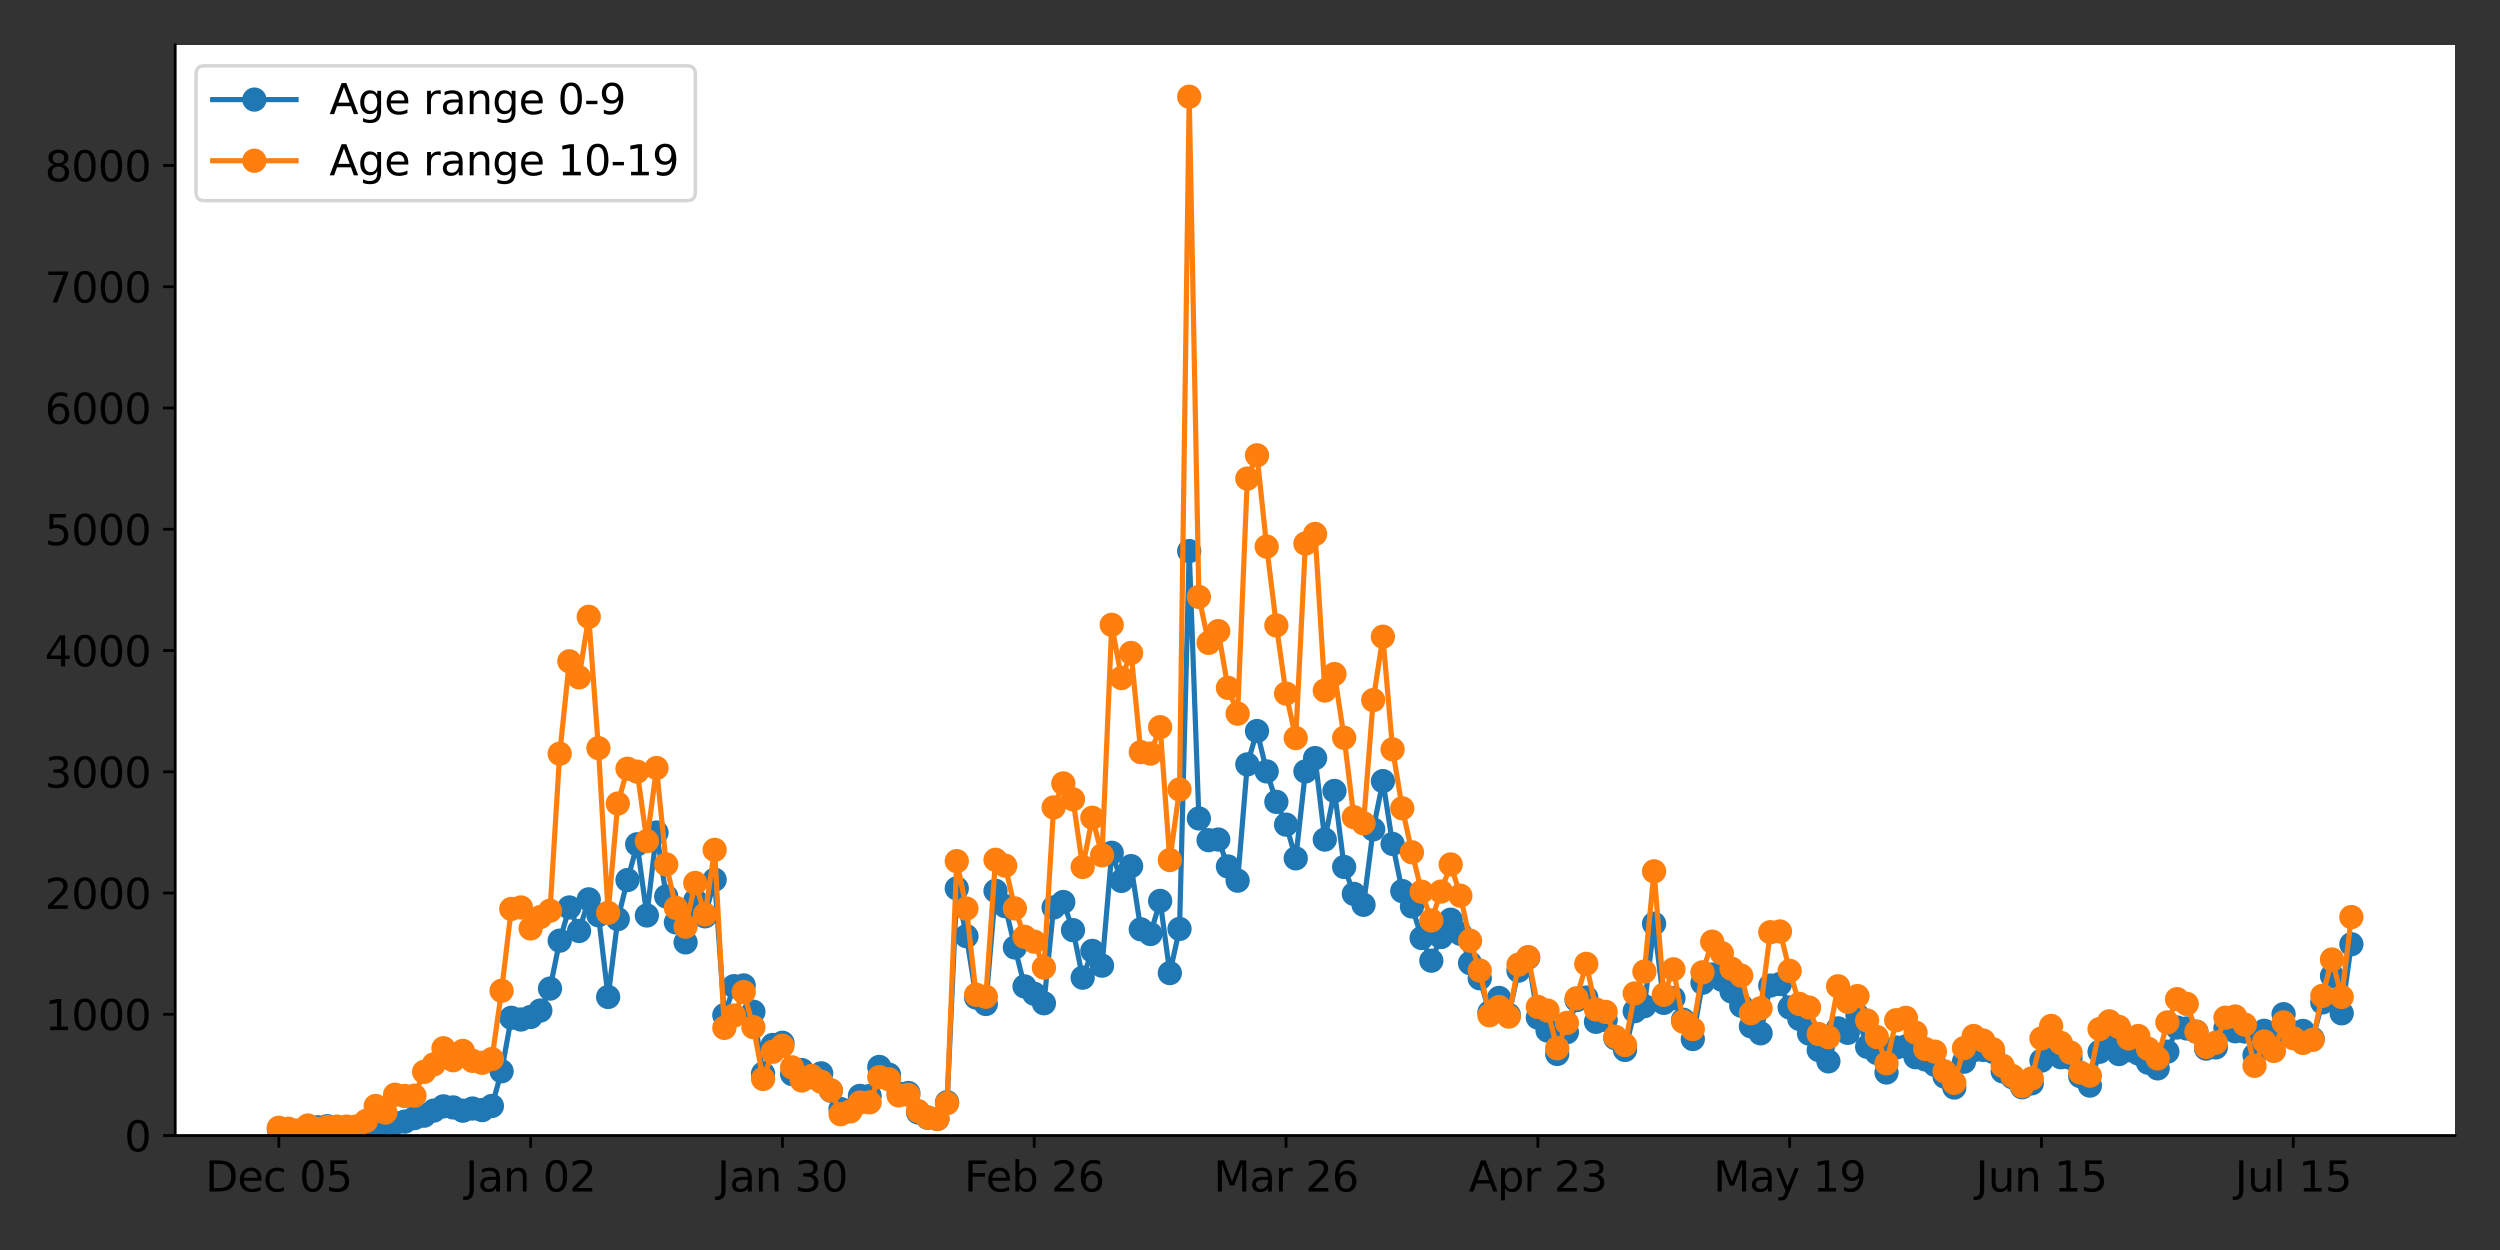 <?xml version="1.0" encoding="utf-8" standalone="no"?>
<!DOCTYPE svg PUBLIC "-//W3C//DTD SVG 1.1//EN"
  "http://www.w3.org/Graphics/SVG/1.1/DTD/svg11.dtd">
<svg xmlns:xlink="http://www.w3.org/1999/xlink" width="720pt" height="360pt" viewBox="0 0 720 360" xmlns="http://www.w3.org/2000/svg" version="1.1">
 <rect x="0" y="0" width="720" height="360" fill="#333333" stroke="none"/>
 <defs>
  <style type="text/css">*{stroke-linejoin: round; stroke-linecap: butt}</style>
 </defs>
 <g id="figure_1">
  <g id="patch_1">
   <path d="M 0 360 
L 720 360 
L 720 0 
L 0 0 
L 0 360 
z
" style="fill: none"/>
  </g>
  <g id="axes_1">
   <g id="patch_2">
    <path d="M 50.46 327.04 
L 707.04 327.04 
L 707.04 12.96 
L 50.46 12.96 
z
" style="fill: #ffffff"/>
   </g>
   <g id="matplotlib.axis_1">
    <g id="xtick_1">
     <g id="line2d_1">
      <defs>
       <path id="m61754ebaa4" d="M 0 0 
L 0 3.5 
" style="stroke: #000000; stroke-width: 0.8"/>
      </defs>
      <g>
       <use xlink:href="#m61754ebaa4" x="80.305" y="327.04" style="stroke: #000000; stroke-width: 0.8"/>
      </g>
     </g>
     <g id="text_1">
      <!-- Dec 05 -->
      <g transform="translate(59.152 343.158)scale(0.12 -0.12)">
       <defs>
        <path id="DejaVuSans-44" d="M 1259 4147 
L 1259 519 
L 2022 519 
Q 2988 519 3436 956 
Q 3884 1394 3884 2338 
Q 3884 3275 3436 3711 
Q 2988 4147 2022 4147 
L 1259 4147 
z
M 628 4666 
L 1925 4666 
Q 3281 4666 3915 4102 
Q 4550 3538 4550 2338 
Q 4550 1131 3912 565 
Q 3275 0 1925 0 
L 628 0 
L 628 4666 
z
" transform="scale(0.016)"/>
        <path id="DejaVuSans-65" d="M 3597 1894 
L 3597 1613 
L 953 1613 
Q 991 1019 1311 708 
Q 1631 397 2203 397 
Q 2534 397 2845 478 
Q 3156 559 3463 722 
L 3463 178 
Q 3153 47 2828 -22 
Q 2503 -91 2169 -91 
Q 1331 -91 842 396 
Q 353 884 353 1716 
Q 353 2575 817 3079 
Q 1281 3584 2069 3584 
Q 2775 3584 3186 3129 
Q 3597 2675 3597 1894 
z
M 3022 2063 
Q 3016 2534 2758 2815 
Q 2500 3097 2075 3097 
Q 1594 3097 1305 2825 
Q 1016 2553 972 2059 
L 3022 2063 
z
" transform="scale(0.016)"/>
        <path id="DejaVuSans-63" d="M 3122 3366 
L 3122 2828 
Q 2878 2963 2633 3030 
Q 2388 3097 2138 3097 
Q 1578 3097 1268 2742 
Q 959 2388 959 1747 
Q 959 1106 1268 751 
Q 1578 397 2138 397 
Q 2388 397 2633 464 
Q 2878 531 3122 666 
L 3122 134 
Q 2881 22 2623 -34 
Q 2366 -91 2075 -91 
Q 1284 -91 818 406 
Q 353 903 353 1747 
Q 353 2603 823 3093 
Q 1294 3584 2113 3584 
Q 2378 3584 2631 3529 
Q 2884 3475 3122 3366 
z
" transform="scale(0.016)"/>
        <path id="DejaVuSans-20" transform="scale(0.016)"/>
        <path id="DejaVuSans-30" d="M 2034 4250 
Q 1547 4250 1301 3770 
Q 1056 3291 1056 2328 
Q 1056 1369 1301 889 
Q 1547 409 2034 409 
Q 2525 409 2770 889 
Q 3016 1369 3016 2328 
Q 3016 3291 2770 3770 
Q 2525 4250 2034 4250 
z
M 2034 4750 
Q 2819 4750 3233 4129 
Q 3647 3509 3647 2328 
Q 3647 1150 3233 529 
Q 2819 -91 2034 -91 
Q 1250 -91 836 529 
Q 422 1150 422 2328 
Q 422 3509 836 4129 
Q 1250 4750 2034 4750 
z
" transform="scale(0.016)"/>
        <path id="DejaVuSans-35" d="M 691 4666 
L 3169 4666 
L 3169 4134 
L 1269 4134 
L 1269 2991 
Q 1406 3038 1543 3061 
Q 1681 3084 1819 3084 
Q 2600 3084 3056 2656 
Q 3513 2228 3513 1497 
Q 3513 744 3044 326 
Q 2575 -91 1722 -91 
Q 1428 -91 1123 -41 
Q 819 9 494 109 
L 494 744 
Q 775 591 1075 516 
Q 1375 441 1709 441 
Q 2250 441 2565 725 
Q 2881 1009 2881 1497 
Q 2881 1984 2565 2268 
Q 2250 2553 1709 2553 
Q 1456 2553 1204 2497 
Q 953 2441 691 2322 
L 691 4666 
z
" transform="scale(0.016)"/>
       </defs>
       <use xlink:href="#DejaVuSans-44"/>
       <use xlink:href="#DejaVuSans-65" x="77.002"/>
       <use xlink:href="#DejaVuSans-63" x="138.525"/>
       <use xlink:href="#DejaVuSans-20" x="193.506"/>
       <use xlink:href="#DejaVuSans-30" x="225.293"/>
       <use xlink:href="#DejaVuSans-35" x="288.916"/>
      </g>
     </g>
    </g>
    <g id="xtick_2">
     <g id="line2d_2">
      <g>
       <use xlink:href="#m61754ebaa4" x="152.824" y="327.04" style="stroke: #000000; stroke-width: 0.8"/>
      </g>
     </g>
     <g id="text_2">
      <!-- Jan 02 -->
      <g transform="translate(134.033 343.158)scale(0.12 -0.12)">
       <defs>
        <path id="DejaVuSans-4a" d="M 628 4666 
L 1259 4666 
L 1259 325 
Q 1259 -519 939 -900 
Q 619 -1281 -91 -1281 
L -331 -1281 
L -331 -750 
L -134 -750 
Q 284 -750 456 -515 
Q 628 -281 628 325 
L 628 4666 
z
" transform="scale(0.016)"/>
        <path id="DejaVuSans-61" d="M 2194 1759 
Q 1497 1759 1228 1600 
Q 959 1441 959 1056 
Q 959 750 1161 570 
Q 1363 391 1709 391 
Q 2188 391 2477 730 
Q 2766 1069 2766 1631 
L 2766 1759 
L 2194 1759 
z
M 3341 1997 
L 3341 0 
L 2766 0 
L 2766 531 
Q 2569 213 2275 61 
Q 1981 -91 1556 -91 
Q 1019 -91 701 211 
Q 384 513 384 1019 
Q 384 1609 779 1909 
Q 1175 2209 1959 2209 
L 2766 2209 
L 2766 2266 
Q 2766 2663 2505 2880 
Q 2244 3097 1772 3097 
Q 1472 3097 1187 3025 
Q 903 2953 641 2809 
L 641 3341 
Q 956 3463 1253 3523 
Q 1550 3584 1831 3584 
Q 2591 3584 2966 3190 
Q 3341 2797 3341 1997 
z
" transform="scale(0.016)"/>
        <path id="DejaVuSans-6e" d="M 3513 2113 
L 3513 0 
L 2938 0 
L 2938 2094 
Q 2938 2591 2744 2837 
Q 2550 3084 2163 3084 
Q 1697 3084 1428 2787 
Q 1159 2491 1159 1978 
L 1159 0 
L 581 0 
L 581 3500 
L 1159 3500 
L 1159 2956 
Q 1366 3272 1645 3428 
Q 1925 3584 2291 3584 
Q 2894 3584 3203 3211 
Q 3513 2838 3513 2113 
z
" transform="scale(0.016)"/>
        <path id="DejaVuSans-32" d="M 1228 531 
L 3431 531 
L 3431 0 
L 469 0 
L 469 531 
Q 828 903 1448 1529 
Q 2069 2156 2228 2338 
Q 2531 2678 2651 2914 
Q 2772 3150 2772 3378 
Q 2772 3750 2511 3984 
Q 2250 4219 1831 4219 
Q 1534 4219 1204 4116 
Q 875 4013 500 3803 
L 500 4441 
Q 881 4594 1212 4672 
Q 1544 4750 1819 4750 
Q 2544 4750 2975 4387 
Q 3406 4025 3406 3419 
Q 3406 3131 3298 2873 
Q 3191 2616 2906 2266 
Q 2828 2175 2409 1742 
Q 1991 1309 1228 531 
z
" transform="scale(0.016)"/>
       </defs>
       <use xlink:href="#DejaVuSans-4a"/>
       <use xlink:href="#DejaVuSans-61" x="29.492"/>
       <use xlink:href="#DejaVuSans-6e" x="90.771"/>
       <use xlink:href="#DejaVuSans-20" x="154.15"/>
       <use xlink:href="#DejaVuSans-30" x="185.938"/>
       <use xlink:href="#DejaVuSans-32" x="249.561"/>
      </g>
     </g>
    </g>
    <g id="xtick_3">
     <g id="line2d_3">
      <g>
       <use xlink:href="#m61754ebaa4" x="225.343" y="327.04" style="stroke: #000000; stroke-width: 0.8"/>
      </g>
     </g>
     <g id="text_3">
      <!-- Jan 30 -->
      <g transform="translate(206.552 343.158)scale(0.12 -0.12)">
       <defs>
        <path id="DejaVuSans-33" d="M 2597 2516 
Q 3050 2419 3304 2112 
Q 3559 1806 3559 1356 
Q 3559 666 3084 287 
Q 2609 -91 1734 -91 
Q 1441 -91 1130 -33 
Q 819 25 488 141 
L 488 750 
Q 750 597 1062 519 
Q 1375 441 1716 441 
Q 2309 441 2620 675 
Q 2931 909 2931 1356 
Q 2931 1769 2642 2001 
Q 2353 2234 1838 2234 
L 1294 2234 
L 1294 2753 
L 1863 2753 
Q 2328 2753 2575 2939 
Q 2822 3125 2822 3475 
Q 2822 3834 2567 4026 
Q 2313 4219 1838 4219 
Q 1578 4219 1281 4162 
Q 984 4106 628 3988 
L 628 4550 
Q 988 4650 1302 4700 
Q 1616 4750 1894 4750 
Q 2613 4750 3031 4423 
Q 3450 4097 3450 3541 
Q 3450 3153 3228 2886 
Q 3006 2619 2597 2516 
z
" transform="scale(0.016)"/>
       </defs>
       <use xlink:href="#DejaVuSans-4a"/>
       <use xlink:href="#DejaVuSans-61" x="29.492"/>
       <use xlink:href="#DejaVuSans-6e" x="90.771"/>
       <use xlink:href="#DejaVuSans-20" x="154.15"/>
       <use xlink:href="#DejaVuSans-33" x="185.938"/>
       <use xlink:href="#DejaVuSans-30" x="249.561"/>
      </g>
     </g>
    </g>
    <g id="xtick_4">
     <g id="line2d_4">
      <g>
       <use xlink:href="#m61754ebaa4" x="297.863" y="327.04" style="stroke: #000000; stroke-width: 0.8"/>
      </g>
     </g>
     <g id="text_4">
      <!-- Feb 26 -->
      <g transform="translate(277.699 343.158)scale(0.12 -0.12)">
       <defs>
        <path id="DejaVuSans-46" d="M 628 4666 
L 3309 4666 
L 3309 4134 
L 1259 4134 
L 1259 2759 
L 3109 2759 
L 3109 2228 
L 1259 2228 
L 1259 0 
L 628 0 
L 628 4666 
z
" transform="scale(0.016)"/>
        <path id="DejaVuSans-62" d="M 3116 1747 
Q 3116 2381 2855 2742 
Q 2594 3103 2138 3103 
Q 1681 3103 1420 2742 
Q 1159 2381 1159 1747 
Q 1159 1113 1420 752 
Q 1681 391 2138 391 
Q 2594 391 2855 752 
Q 3116 1113 3116 1747 
z
M 1159 2969 
Q 1341 3281 1617 3432 
Q 1894 3584 2278 3584 
Q 2916 3584 3314 3078 
Q 3713 2572 3713 1747 
Q 3713 922 3314 415 
Q 2916 -91 2278 -91 
Q 1894 -91 1617 61 
Q 1341 213 1159 525 
L 1159 0 
L 581 0 
L 581 4863 
L 1159 4863 
L 1159 2969 
z
" transform="scale(0.016)"/>
        <path id="DejaVuSans-36" d="M 2113 2584 
Q 1688 2584 1439 2293 
Q 1191 2003 1191 1497 
Q 1191 994 1439 701 
Q 1688 409 2113 409 
Q 2538 409 2786 701 
Q 3034 994 3034 1497 
Q 3034 2003 2786 2293 
Q 2538 2584 2113 2584 
z
M 3366 4563 
L 3366 3988 
Q 3128 4100 2886 4159 
Q 2644 4219 2406 4219 
Q 1781 4219 1451 3797 
Q 1122 3375 1075 2522 
Q 1259 2794 1537 2939 
Q 1816 3084 2150 3084 
Q 2853 3084 3261 2657 
Q 3669 2231 3669 1497 
Q 3669 778 3244 343 
Q 2819 -91 2113 -91 
Q 1303 -91 875 529 
Q 447 1150 447 2328 
Q 447 3434 972 4092 
Q 1497 4750 2381 4750 
Q 2619 4750 2861 4703 
Q 3103 4656 3366 4563 
z
" transform="scale(0.016)"/>
       </defs>
       <use xlink:href="#DejaVuSans-46"/>
       <use xlink:href="#DejaVuSans-65" x="52.02"/>
       <use xlink:href="#DejaVuSans-62" x="113.543"/>
       <use xlink:href="#DejaVuSans-20" x="177.02"/>
       <use xlink:href="#DejaVuSans-32" x="208.807"/>
       <use xlink:href="#DejaVuSans-36" x="272.43"/>
      </g>
     </g>
    </g>
    <g id="xtick_5">
     <g id="line2d_5">
      <g>
       <use xlink:href="#m61754ebaa4" x="370.382" y="327.04" style="stroke: #000000; stroke-width: 0.8"/>
      </g>
     </g>
     <g id="text_5">
      <!-- Mar 26 -->
      <g transform="translate(349.52 343.158)scale(0.12 -0.12)">
       <defs>
        <path id="DejaVuSans-4d" d="M 628 4666 
L 1569 4666 
L 2759 1491 
L 3956 4666 
L 4897 4666 
L 4897 0 
L 4281 0 
L 4281 4097 
L 3078 897 
L 2444 897 
L 1241 4097 
L 1241 0 
L 628 0 
L 628 4666 
z
" transform="scale(0.016)"/>
        <path id="DejaVuSans-72" d="M 2631 2963 
Q 2534 3019 2420 3045 
Q 2306 3072 2169 3072 
Q 1681 3072 1420 2755 
Q 1159 2438 1159 1844 
L 1159 0 
L 581 0 
L 581 3500 
L 1159 3500 
L 1159 2956 
Q 1341 3275 1631 3429 
Q 1922 3584 2338 3584 
Q 2397 3584 2469 3576 
Q 2541 3569 2628 3553 
L 2631 2963 
z
" transform="scale(0.016)"/>
       </defs>
       <use xlink:href="#DejaVuSans-4d"/>
       <use xlink:href="#DejaVuSans-61" x="86.279"/>
       <use xlink:href="#DejaVuSans-72" x="147.559"/>
       <use xlink:href="#DejaVuSans-20" x="188.672"/>
       <use xlink:href="#DejaVuSans-32" x="220.459"/>
       <use xlink:href="#DejaVuSans-36" x="284.082"/>
      </g>
     </g>
    </g>
    <g id="xtick_6">
     <g id="line2d_6">
      <g>
       <use xlink:href="#m61754ebaa4" x="442.902" y="327.04" style="stroke: #000000; stroke-width: 0.8"/>
      </g>
     </g>
     <g id="text_6">
      <!-- Apr 23 -->
      <g transform="translate(422.98 343.158)scale(0.12 -0.12)">
       <defs>
        <path id="DejaVuSans-41" d="M 2188 4044 
L 1331 1722 
L 3047 1722 
L 2188 4044 
z
M 1831 4666 
L 2547 4666 
L 4325 0 
L 3669 0 
L 3244 1197 
L 1141 1197 
L 716 0 
L 50 0 
L 1831 4666 
z
" transform="scale(0.016)"/>
        <path id="DejaVuSans-70" d="M 1159 525 
L 1159 -1331 
L 581 -1331 
L 581 3500 
L 1159 3500 
L 1159 2969 
Q 1341 3281 1617 3432 
Q 1894 3584 2278 3584 
Q 2916 3584 3314 3078 
Q 3713 2572 3713 1747 
Q 3713 922 3314 415 
Q 2916 -91 2278 -91 
Q 1894 -91 1617 61 
Q 1341 213 1159 525 
z
M 3116 1747 
Q 3116 2381 2855 2742 
Q 2594 3103 2138 3103 
Q 1681 3103 1420 2742 
Q 1159 2381 1159 1747 
Q 1159 1113 1420 752 
Q 1681 391 2138 391 
Q 2594 391 2855 752 
Q 3116 1113 3116 1747 
z
" transform="scale(0.016)"/>
       </defs>
       <use xlink:href="#DejaVuSans-41"/>
       <use xlink:href="#DejaVuSans-70" x="68.408"/>
       <use xlink:href="#DejaVuSans-72" x="131.885"/>
       <use xlink:href="#DejaVuSans-20" x="172.998"/>
       <use xlink:href="#DejaVuSans-32" x="204.785"/>
       <use xlink:href="#DejaVuSans-33" x="268.408"/>
      </g>
     </g>
    </g>
    <g id="xtick_7">
     <g id="line2d_7">
      <g>
       <use xlink:href="#m61754ebaa4" x="515.421" y="327.04" style="stroke: #000000; stroke-width: 0.8"/>
      </g>
     </g>
     <g id="text_7">
      <!-- May 19 -->
      <g transform="translate(493.474 343.158)scale(0.12 -0.12)">
       <defs>
        <path id="DejaVuSans-79" d="M 2059 -325 
Q 1816 -950 1584 -1140 
Q 1353 -1331 966 -1331 
L 506 -1331 
L 506 -850 
L 844 -850 
Q 1081 -850 1212 -737 
Q 1344 -625 1503 -206 
L 1606 56 
L 191 3500 
L 800 3500 
L 1894 763 
L 2988 3500 
L 3597 3500 
L 2059 -325 
z
" transform="scale(0.016)"/>
        <path id="DejaVuSans-31" d="M 794 531 
L 1825 531 
L 1825 4091 
L 703 3866 
L 703 4441 
L 1819 4666 
L 2450 4666 
L 2450 531 
L 3481 531 
L 3481 0 
L 794 0 
L 794 531 
z
" transform="scale(0.016)"/>
        <path id="DejaVuSans-39" d="M 703 97 
L 703 672 
Q 941 559 1184 500 
Q 1428 441 1663 441 
Q 2288 441 2617 861 
Q 2947 1281 2994 2138 
Q 2813 1869 2534 1725 
Q 2256 1581 1919 1581 
Q 1219 1581 811 2004 
Q 403 2428 403 3163 
Q 403 3881 828 4315 
Q 1253 4750 1959 4750 
Q 2769 4750 3195 4129 
Q 3622 3509 3622 2328 
Q 3622 1225 3098 567 
Q 2575 -91 1691 -91 
Q 1453 -91 1209 -44 
Q 966 3 703 97 
z
M 1959 2075 
Q 2384 2075 2632 2365 
Q 2881 2656 2881 3163 
Q 2881 3666 2632 3958 
Q 2384 4250 1959 4250 
Q 1534 4250 1286 3958 
Q 1038 3666 1038 3163 
Q 1038 2656 1286 2365 
Q 1534 2075 1959 2075 
z
" transform="scale(0.016)"/>
       </defs>
       <use xlink:href="#DejaVuSans-4d"/>
       <use xlink:href="#DejaVuSans-61" x="86.279"/>
       <use xlink:href="#DejaVuSans-79" x="147.559"/>
       <use xlink:href="#DejaVuSans-20" x="206.738"/>
       <use xlink:href="#DejaVuSans-31" x="238.525"/>
       <use xlink:href="#DejaVuSans-39" x="302.148"/>
      </g>
     </g>
    </g>
    <g id="xtick_8">
     <g id="line2d_8">
      <g>
       <use xlink:href="#m61754ebaa4" x="587.941" y="327.04" style="stroke: #000000; stroke-width: 0.8"/>
      </g>
     </g>
     <g id="text_8">
      <!-- Jun 15 -->
      <g transform="translate(569.024 343.158)scale(0.12 -0.12)">
       <defs>
        <path id="DejaVuSans-75" d="M 544 1381 
L 544 3500 
L 1119 3500 
L 1119 1403 
Q 1119 906 1312 657 
Q 1506 409 1894 409 
Q 2359 409 2629 706 
Q 2900 1003 2900 1516 
L 2900 3500 
L 3475 3500 
L 3475 0 
L 2900 0 
L 2900 538 
Q 2691 219 2414 64 
Q 2138 -91 1772 -91 
Q 1169 -91 856 284 
Q 544 659 544 1381 
z
M 1991 3584 
L 1991 3584 
z
" transform="scale(0.016)"/>
       </defs>
       <use xlink:href="#DejaVuSans-4a"/>
       <use xlink:href="#DejaVuSans-75" x="29.492"/>
       <use xlink:href="#DejaVuSans-6e" x="92.871"/>
       <use xlink:href="#DejaVuSans-20" x="156.25"/>
       <use xlink:href="#DejaVuSans-31" x="188.037"/>
       <use xlink:href="#DejaVuSans-35" x="251.66"/>
      </g>
     </g>
    </g>
    <g id="xtick_9">
     <g id="line2d_9">
      <g>
       <use xlink:href="#m61754ebaa4" x="660.46" y="327.04" style="stroke: #000000; stroke-width: 0.8"/>
      </g>
     </g>
     <g id="text_9">
      <!-- Jul 15 -->
      <g transform="translate(643.679 343.158)scale(0.12 -0.12)">
       <defs>
        <path id="DejaVuSans-6c" d="M 603 4863 
L 1178 4863 
L 1178 0 
L 603 0 
L 603 4863 
z
" transform="scale(0.016)"/>
       </defs>
       <use xlink:href="#DejaVuSans-4a"/>
       <use xlink:href="#DejaVuSans-75" x="29.492"/>
       <use xlink:href="#DejaVuSans-6c" x="92.871"/>
       <use xlink:href="#DejaVuSans-20" x="120.654"/>
       <use xlink:href="#DejaVuSans-31" x="152.441"/>
       <use xlink:href="#DejaVuSans-35" x="216.064"/>
      </g>
     </g>
    </g>
   </g>
   <g id="matplotlib.axis_2">
    <g id="ytick_1">
     <g id="line2d_10">
      <defs>
       <path id="ma8fa5d0494" d="M 0 0 
L -3.5 0 
" style="stroke: #000000; stroke-width: 0.8"/>
      </defs>
      <g>
       <use xlink:href="#ma8fa5d0494" x="50.46" y="327.04" style="stroke: #000000; stroke-width: 0.8"/>
      </g>
     </g>
     <g id="text_10">
      <!-- 0 -->
      <g transform="translate(35.825 331.599)scale(0.12 -0.12)">
       <use xlink:href="#DejaVuSans-30"/>
      </g>
     </g>
    </g>
    <g id="ytick_2">
     <g id="line2d_11">
      <g>
       <use xlink:href="#ma8fa5d0494" x="50.46" y="292.117" style="stroke: #000000; stroke-width: 0.8"/>
      </g>
     </g>
     <g id="text_11">
      <!-- 1000 -->
      <g transform="translate(12.92 296.676)scale(0.12 -0.12)">
       <use xlink:href="#DejaVuSans-31"/>
       <use xlink:href="#DejaVuSans-30" x="63.623"/>
       <use xlink:href="#DejaVuSans-30" x="127.246"/>
       <use xlink:href="#DejaVuSans-30" x="190.869"/>
      </g>
     </g>
    </g>
    <g id="ytick_3">
     <g id="line2d_12">
      <g>
       <use xlink:href="#ma8fa5d0494" x="50.46" y="257.194" style="stroke: #000000; stroke-width: 0.8"/>
      </g>
     </g>
     <g id="text_12">
      <!-- 2000 -->
      <g transform="translate(12.92 261.753)scale(0.12 -0.12)">
       <use xlink:href="#DejaVuSans-32"/>
       <use xlink:href="#DejaVuSans-30" x="63.623"/>
       <use xlink:href="#DejaVuSans-30" x="127.246"/>
       <use xlink:href="#DejaVuSans-30" x="190.869"/>
      </g>
     </g>
    </g>
    <g id="ytick_4">
     <g id="line2d_13">
      <g>
       <use xlink:href="#ma8fa5d0494" x="50.46" y="222.272" style="stroke: #000000; stroke-width: 0.8"/>
      </g>
     </g>
     <g id="text_13">
      <!-- 3000 -->
      <g transform="translate(12.92 226.831)scale(0.12 -0.12)">
       <use xlink:href="#DejaVuSans-33"/>
       <use xlink:href="#DejaVuSans-30" x="63.623"/>
       <use xlink:href="#DejaVuSans-30" x="127.246"/>
       <use xlink:href="#DejaVuSans-30" x="190.869"/>
      </g>
     </g>
    </g>
    <g id="ytick_5">
     <g id="line2d_14">
      <g>
       <use xlink:href="#ma8fa5d0494" x="50.46" y="187.349" style="stroke: #000000; stroke-width: 0.8"/>
      </g>
     </g>
     <g id="text_14">
      <!-- 4000 -->
      <g transform="translate(12.92 191.908)scale(0.12 -0.12)">
       <defs>
        <path id="DejaVuSans-34" d="M 2419 4116 
L 825 1625 
L 2419 1625 
L 2419 4116 
z
M 2253 4666 
L 3047 4666 
L 3047 1625 
L 3713 1625 
L 3713 1100 
L 3047 1100 
L 3047 0 
L 2419 0 
L 2419 1100 
L 313 1100 
L 313 1709 
L 2253 4666 
z
" transform="scale(0.016)"/>
       </defs>
       <use xlink:href="#DejaVuSans-34"/>
       <use xlink:href="#DejaVuSans-30" x="63.623"/>
       <use xlink:href="#DejaVuSans-30" x="127.246"/>
       <use xlink:href="#DejaVuSans-30" x="190.869"/>
      </g>
     </g>
    </g>
    <g id="ytick_6">
     <g id="line2d_15">
      <g>
       <use xlink:href="#ma8fa5d0494" x="50.46" y="152.426" style="stroke: #000000; stroke-width: 0.8"/>
      </g>
     </g>
     <g id="text_15">
      <!-- 5000 -->
      <g transform="translate(12.92 156.985)scale(0.12 -0.12)">
       <use xlink:href="#DejaVuSans-35"/>
       <use xlink:href="#DejaVuSans-30" x="63.623"/>
       <use xlink:href="#DejaVuSans-30" x="127.246"/>
       <use xlink:href="#DejaVuSans-30" x="190.869"/>
      </g>
     </g>
    </g>
    <g id="ytick_7">
     <g id="line2d_16">
      <g>
       <use xlink:href="#ma8fa5d0494" x="50.46" y="117.503" style="stroke: #000000; stroke-width: 0.8"/>
      </g>
     </g>
     <g id="text_16">
      <!-- 6000 -->
      <g transform="translate(12.92 122.062)scale(0.12 -0.12)">
       <use xlink:href="#DejaVuSans-36"/>
       <use xlink:href="#DejaVuSans-30" x="63.623"/>
       <use xlink:href="#DejaVuSans-30" x="127.246"/>
       <use xlink:href="#DejaVuSans-30" x="190.869"/>
      </g>
     </g>
    </g>
    <g id="ytick_8">
     <g id="line2d_17">
      <g>
       <use xlink:href="#ma8fa5d0494" x="50.46" y="82.58" style="stroke: #000000; stroke-width: 0.8"/>
      </g>
     </g>
     <g id="text_17">
      <!-- 7000 -->
      <g transform="translate(12.92 87.139)scale(0.12 -0.12)">
       <defs>
        <path id="DejaVuSans-37" d="M 525 4666 
L 3525 4666 
L 3525 4397 
L 1831 0 
L 1172 0 
L 2766 4134 
L 525 4134 
L 525 4666 
z
" transform="scale(0.016)"/>
       </defs>
       <use xlink:href="#DejaVuSans-37"/>
       <use xlink:href="#DejaVuSans-30" x="63.623"/>
       <use xlink:href="#DejaVuSans-30" x="127.246"/>
       <use xlink:href="#DejaVuSans-30" x="190.869"/>
      </g>
     </g>
    </g>
    <g id="ytick_9">
     <g id="line2d_18">
      <g>
       <use xlink:href="#ma8fa5d0494" x="50.46" y="47.658" style="stroke: #000000; stroke-width: 0.8"/>
      </g>
     </g>
     <g id="text_18">
      <!-- 8000 -->
      <g transform="translate(12.92 52.217)scale(0.12 -0.12)">
       <defs>
        <path id="DejaVuSans-38" d="M 2034 2216 
Q 1584 2216 1326 1975 
Q 1069 1734 1069 1313 
Q 1069 891 1326 650 
Q 1584 409 2034 409 
Q 2484 409 2743 651 
Q 3003 894 3003 1313 
Q 3003 1734 2745 1975 
Q 2488 2216 2034 2216 
z
M 1403 2484 
Q 997 2584 770 2862 
Q 544 3141 544 3541 
Q 544 4100 942 4425 
Q 1341 4750 2034 4750 
Q 2731 4750 3128 4425 
Q 3525 4100 3525 3541 
Q 3525 3141 3298 2862 
Q 3072 2584 2669 2484 
Q 3125 2378 3379 2068 
Q 3634 1759 3634 1313 
Q 3634 634 3220 271 
Q 2806 -91 2034 -91 
Q 1263 -91 848 271 
Q 434 634 434 1313 
Q 434 1759 690 2068 
Q 947 2378 1403 2484 
z
M 1172 3481 
Q 1172 3119 1398 2916 
Q 1625 2713 2034 2713 
Q 2441 2713 2670 2916 
Q 2900 3119 2900 3481 
Q 2900 3844 2670 4047 
Q 2441 4250 2034 4250 
Q 1625 4250 1398 4047 
Q 1172 3844 1172 3481 
z
" transform="scale(0.016)"/>
       </defs>
       <use xlink:href="#DejaVuSans-38"/>
       <use xlink:href="#DejaVuSans-30" x="63.623"/>
       <use xlink:href="#DejaVuSans-30" x="127.246"/>
       <use xlink:href="#DejaVuSans-30" x="190.869"/>
      </g>
     </g>
    </g>
   </g>
   <g id="line2d_19">
    <path d="M 80.305 325.259 
L 85.883 325.783 
L 91.461 324.665 
L 94.251 324.351 
L 97.04 325.189 
L 102.618 324.77 
L 105.407 324.7 
L 108.197 323.862 
L 110.986 323.373 
L 113.775 323.443 
L 116.564 323.024 
L 119.353 322.011 
L 122.143 321.313 
L 124.932 319.846 
L 127.721 318.624 
L 130.51 318.938 
L 133.3 319.881 
L 136.089 319.252 
L 138.878 319.706 
L 141.667 318.519 
L 144.456 308.531 
L 147.246 293.13 
L 150.035 293.619 
L 152.824 292.885 
L 155.613 291.035 
L 158.402 284.714 
L 161.192 270.919 
L 163.981 261.35 
L 166.77 268.125 
L 169.559 259.01 
L 172.348 263.585 
L 175.138 287.123 
L 177.927 264.703 
L 180.716 253.458 
L 183.505 243.155 
L 186.295 263.655 
L 189.084 239.768 
L 191.873 258.172 
L 194.662 265.646 
L 197.451 271.408 
L 200.241 259.36 
L 203.03 263.9 
L 205.819 253.353 
L 208.608 292.362 
L 211.397 284.015 
L 214.187 283.806 
L 216.976 291.384 
L 219.765 309.194 
L 222.554 300.953 
L 225.343 300.324 
L 228.133 309.334 
L 230.922 308.182 
L 233.711 310.242 
L 236.5 309.125 
L 239.29 314.119 
L 242.079 319.392 
L 244.868 319.811 
L 247.657 315.62 
L 250.446 315.655 
L 253.236 307.274 
L 256.025 309.509 
L 258.814 314.957 
L 261.603 314.782 
L 264.392 320.37 
L 267.182 321.906 
L 269.971 322.221 
L 272.76 317.436 
L 275.549 255.867 
L 278.338 269.627 
L 281.128 287.298 
L 283.917 289.149 
L 286.706 256.566 
L 289.495 260.966 
L 292.284 272.875 
L 295.074 284.085 
L 297.863 286.215 
L 300.652 288.939 
L 303.441 261.35 
L 306.231 259.779 
L 309.02 267.881 
L 311.809 281.571 
L 314.598 273.853 
L 317.387 278.113 
L 320.177 245.6 
L 322.966 253.702 
L 325.755 249.442 
L 328.544 267.636 
L 331.333 268.998 
L 334.123 259.464 
L 336.912 280.243 
L 339.701 267.532 
L 342.49 158.712 
L 345.279 235.717 
L 348.069 241.968 
L 350.858 241.793 
L 353.647 249.546 
L 356.436 253.632 
L 359.226 220.141 
L 362.015 210.538 
L 364.804 222.167 
L 367.593 230.932 
L 370.382 237.498 
L 373.172 247.206 
L 375.961 222.167 
L 378.75 218.325 
L 381.539 241.793 
L 384.328 227.789 
L 387.118 249.686 
L 389.907 257.439 
L 392.696 260.582 
L 395.485 238.86 
L 398.274 224.961 
L 401.064 243.051 
L 403.853 256.636 
L 406.642 261.071 
L 409.431 270.151 
L 412.221 276.681 
L 415.01 269.871 
L 417.799 264.877 
L 420.588 268.928 
L 423.377 277.38 
L 426.167 281.745 
L 428.956 291.593 
L 431.745 287.403 
L 434.534 292.292 
L 437.323 279.545 
L 440.113 275.808 
L 442.902 293.06 
L 445.691 296.797 
L 448.48 303.537 
L 451.269 297.286 
L 454.059 288.031 
L 456.848 287.298 
L 459.637 294.282 
L 462.426 293.724 
L 465.216 298.997 
L 468.005 302.384 
L 470.794 291.209 
L 473.583 289.777 
L 476.372 266.03 
L 479.162 288.834 
L 481.951 287.472 
L 484.74 293.689 
L 487.529 299.241 
L 490.318 283.037 
L 493.108 280.663 
L 495.897 282.164 
L 498.686 285.552 
L 501.475 289.638 
L 504.264 295.575 
L 507.054 297.6 
L 509.843 283.84 
L 512.632 283.386 
L 515.421 290.162 
L 518.21 293.444 
L 521 297.67 
L 523.789 302.419 
L 526.578 305.667 
L 529.367 296.168 
L 532.157 297.46 
L 534.946 292.397 
L 537.735 301.477 
L 540.524 303.258 
L 543.313 308.88 
L 546.103 301.686 
L 548.892 301.372 
L 551.681 304.48 
L 554.47 305.108 
L 557.259 306.68 
L 560.049 310.068 
L 562.838 313.211 
L 565.627 305.772 
L 568.416 302.454 
L 571.205 302.384 
L 573.995 302.943 
L 576.784 308.566 
L 579.573 310.242 
L 582.362 313.141 
L 585.152 311.988 
L 587.941 305.458 
L 590.73 301.267 
L 593.519 304.48 
L 596.308 304.654 
L 599.098 309.928 
L 601.887 312.652 
L 604.676 302.908 
L 607.465 301.581 
L 610.254 303.572 
L 613.044 302.454 
L 615.833 303.397 
L 618.622 306.051 
L 621.411 307.693 
L 624.2 302.873 
L 626.99 295.924 
L 629.779 296.203 
L 632.568 297.111 
L 635.357 302 
L 638.147 301.651 
L 640.936 296.098 
L 643.725 297.006 
L 646.514 297.076 
L 649.303 303.886 
L 652.093 296.867 
L 654.882 299.137 
L 657.671 292.082 
L 660.46 297.391 
L 663.249 296.902 
L 666.039 299.172 
L 668.828 288.695 
L 671.617 281.047 
L 674.406 291.838 
L 677.195 271.932 
L 677.195 271.932 
" clip-path="url(#p07f043adcc)" style="fill: none; stroke: #1f77b4; stroke-width: 1.5; stroke-linecap: square"/>
    <defs>
     <path id="m718d067a03" d="M 0 3 
C 0.796 3 1.559 2.684 2.121 2.121 
C 2.684 1.559 3 0.796 3 0 
C 3 -0.796 2.684 -1.559 2.121 -2.121 
C 1.559 -2.684 0.796 -3 0 -3 
C -0.796 -3 -1.559 -2.684 -2.121 -2.121 
C -2.684 -1.559 -3 -0.796 -3 0 
C -3 0.796 -2.684 1.559 -2.121 2.121 
C -1.559 2.684 -0.796 3 0 3 
z
" style="stroke: #1f77b4"/>
    </defs>
    <g clip-path="url(#p07f043adcc)">
     <use xlink:href="#m718d067a03" x="80.305" y="325.259" style="fill: #1f77b4; stroke: #1f77b4"/>
     <use xlink:href="#m718d067a03" x="83.094" y="325.573" style="fill: #1f77b4; stroke: #1f77b4"/>
     <use xlink:href="#m718d067a03" x="85.883" y="325.783" style="fill: #1f77b4; stroke: #1f77b4"/>
     <use xlink:href="#m718d067a03" x="88.672" y="325.259" style="fill: #1f77b4; stroke: #1f77b4"/>
     <use xlink:href="#m718d067a03" x="91.461" y="324.665" style="fill: #1f77b4; stroke: #1f77b4"/>
     <use xlink:href="#m718d067a03" x="94.251" y="324.351" style="fill: #1f77b4; stroke: #1f77b4"/>
     <use xlink:href="#m718d067a03" x="97.04" y="325.189" style="fill: #1f77b4; stroke: #1f77b4"/>
     <use xlink:href="#m718d067a03" x="99.829" y="324.98" style="fill: #1f77b4; stroke: #1f77b4"/>
     <use xlink:href="#m718d067a03" x="102.618" y="324.77" style="fill: #1f77b4; stroke: #1f77b4"/>
     <use xlink:href="#m718d067a03" x="105.407" y="324.7" style="fill: #1f77b4; stroke: #1f77b4"/>
     <use xlink:href="#m718d067a03" x="108.197" y="323.862" style="fill: #1f77b4; stroke: #1f77b4"/>
     <use xlink:href="#m718d067a03" x="110.986" y="323.373" style="fill: #1f77b4; stroke: #1f77b4"/>
     <use xlink:href="#m718d067a03" x="113.775" y="323.443" style="fill: #1f77b4; stroke: #1f77b4"/>
     <use xlink:href="#m718d067a03" x="116.564" y="323.024" style="fill: #1f77b4; stroke: #1f77b4"/>
     <use xlink:href="#m718d067a03" x="119.353" y="322.011" style="fill: #1f77b4; stroke: #1f77b4"/>
     <use xlink:href="#m718d067a03" x="122.143" y="321.313" style="fill: #1f77b4; stroke: #1f77b4"/>
     <use xlink:href="#m718d067a03" x="124.932" y="319.846" style="fill: #1f77b4; stroke: #1f77b4"/>
     <use xlink:href="#m718d067a03" x="127.721" y="318.624" style="fill: #1f77b4; stroke: #1f77b4"/>
     <use xlink:href="#m718d067a03" x="130.51" y="318.938" style="fill: #1f77b4; stroke: #1f77b4"/>
     <use xlink:href="#m718d067a03" x="133.3" y="319.881" style="fill: #1f77b4; stroke: #1f77b4"/>
     <use xlink:href="#m718d067a03" x="136.089" y="319.252" style="fill: #1f77b4; stroke: #1f77b4"/>
     <use xlink:href="#m718d067a03" x="138.878" y="319.706" style="fill: #1f77b4; stroke: #1f77b4"/>
     <use xlink:href="#m718d067a03" x="141.667" y="318.519" style="fill: #1f77b4; stroke: #1f77b4"/>
     <use xlink:href="#m718d067a03" x="144.456" y="308.531" style="fill: #1f77b4; stroke: #1f77b4"/>
     <use xlink:href="#m718d067a03" x="147.246" y="293.13" style="fill: #1f77b4; stroke: #1f77b4"/>
     <use xlink:href="#m718d067a03" x="150.035" y="293.619" style="fill: #1f77b4; stroke: #1f77b4"/>
     <use xlink:href="#m718d067a03" x="152.824" y="292.885" style="fill: #1f77b4; stroke: #1f77b4"/>
     <use xlink:href="#m718d067a03" x="155.613" y="291.035" style="fill: #1f77b4; stroke: #1f77b4"/>
     <use xlink:href="#m718d067a03" x="158.402" y="284.714" style="fill: #1f77b4; stroke: #1f77b4"/>
     <use xlink:href="#m718d067a03" x="161.192" y="270.919" style="fill: #1f77b4; stroke: #1f77b4"/>
     <use xlink:href="#m718d067a03" x="163.981" y="261.35" style="fill: #1f77b4; stroke: #1f77b4"/>
     <use xlink:href="#m718d067a03" x="166.77" y="268.125" style="fill: #1f77b4; stroke: #1f77b4"/>
     <use xlink:href="#m718d067a03" x="169.559" y="259.01" style="fill: #1f77b4; stroke: #1f77b4"/>
     <use xlink:href="#m718d067a03" x="172.348" y="263.585" style="fill: #1f77b4; stroke: #1f77b4"/>
     <use xlink:href="#m718d067a03" x="175.138" y="287.123" style="fill: #1f77b4; stroke: #1f77b4"/>
     <use xlink:href="#m718d067a03" x="177.927" y="264.703" style="fill: #1f77b4; stroke: #1f77b4"/>
     <use xlink:href="#m718d067a03" x="180.716" y="253.458" style="fill: #1f77b4; stroke: #1f77b4"/>
     <use xlink:href="#m718d067a03" x="183.505" y="243.155" style="fill: #1f77b4; stroke: #1f77b4"/>
     <use xlink:href="#m718d067a03" x="186.295" y="263.655" style="fill: #1f77b4; stroke: #1f77b4"/>
     <use xlink:href="#m718d067a03" x="189.084" y="239.768" style="fill: #1f77b4; stroke: #1f77b4"/>
     <use xlink:href="#m718d067a03" x="191.873" y="258.172" style="fill: #1f77b4; stroke: #1f77b4"/>
     <use xlink:href="#m718d067a03" x="194.662" y="265.646" style="fill: #1f77b4; stroke: #1f77b4"/>
     <use xlink:href="#m718d067a03" x="197.451" y="271.408" style="fill: #1f77b4; stroke: #1f77b4"/>
     <use xlink:href="#m718d067a03" x="200.241" y="259.36" style="fill: #1f77b4; stroke: #1f77b4"/>
     <use xlink:href="#m718d067a03" x="203.03" y="263.9" style="fill: #1f77b4; stroke: #1f77b4"/>
     <use xlink:href="#m718d067a03" x="205.819" y="253.353" style="fill: #1f77b4; stroke: #1f77b4"/>
     <use xlink:href="#m718d067a03" x="208.608" y="292.362" style="fill: #1f77b4; stroke: #1f77b4"/>
     <use xlink:href="#m718d067a03" x="211.397" y="284.015" style="fill: #1f77b4; stroke: #1f77b4"/>
     <use xlink:href="#m718d067a03" x="214.187" y="283.806" style="fill: #1f77b4; stroke: #1f77b4"/>
     <use xlink:href="#m718d067a03" x="216.976" y="291.384" style="fill: #1f77b4; stroke: #1f77b4"/>
     <use xlink:href="#m718d067a03" x="219.765" y="309.194" style="fill: #1f77b4; stroke: #1f77b4"/>
     <use xlink:href="#m718d067a03" x="222.554" y="300.953" style="fill: #1f77b4; stroke: #1f77b4"/>
     <use xlink:href="#m718d067a03" x="225.343" y="300.324" style="fill: #1f77b4; stroke: #1f77b4"/>
     <use xlink:href="#m718d067a03" x="228.133" y="309.334" style="fill: #1f77b4; stroke: #1f77b4"/>
     <use xlink:href="#m718d067a03" x="230.922" y="308.182" style="fill: #1f77b4; stroke: #1f77b4"/>
     <use xlink:href="#m718d067a03" x="233.711" y="310.242" style="fill: #1f77b4; stroke: #1f77b4"/>
     <use xlink:href="#m718d067a03" x="236.5" y="309.125" style="fill: #1f77b4; stroke: #1f77b4"/>
     <use xlink:href="#m718d067a03" x="239.29" y="314.119" style="fill: #1f77b4; stroke: #1f77b4"/>
     <use xlink:href="#m718d067a03" x="242.079" y="319.392" style="fill: #1f77b4; stroke: #1f77b4"/>
     <use xlink:href="#m718d067a03" x="244.868" y="319.811" style="fill: #1f77b4; stroke: #1f77b4"/>
     <use xlink:href="#m718d067a03" x="247.657" y="315.62" style="fill: #1f77b4; stroke: #1f77b4"/>
     <use xlink:href="#m718d067a03" x="250.446" y="315.655" style="fill: #1f77b4; stroke: #1f77b4"/>
     <use xlink:href="#m718d067a03" x="253.236" y="307.274" style="fill: #1f77b4; stroke: #1f77b4"/>
     <use xlink:href="#m718d067a03" x="256.025" y="309.509" style="fill: #1f77b4; stroke: #1f77b4"/>
     <use xlink:href="#m718d067a03" x="258.814" y="314.957" style="fill: #1f77b4; stroke: #1f77b4"/>
     <use xlink:href="#m718d067a03" x="261.603" y="314.782" style="fill: #1f77b4; stroke: #1f77b4"/>
     <use xlink:href="#m718d067a03" x="264.392" y="320.37" style="fill: #1f77b4; stroke: #1f77b4"/>
     <use xlink:href="#m718d067a03" x="267.182" y="321.906" style="fill: #1f77b4; stroke: #1f77b4"/>
     <use xlink:href="#m718d067a03" x="269.971" y="322.221" style="fill: #1f77b4; stroke: #1f77b4"/>
     <use xlink:href="#m718d067a03" x="272.76" y="317.436" style="fill: #1f77b4; stroke: #1f77b4"/>
     <use xlink:href="#m718d067a03" x="275.549" y="255.867" style="fill: #1f77b4; stroke: #1f77b4"/>
     <use xlink:href="#m718d067a03" x="278.338" y="269.627" style="fill: #1f77b4; stroke: #1f77b4"/>
     <use xlink:href="#m718d067a03" x="281.128" y="287.298" style="fill: #1f77b4; stroke: #1f77b4"/>
     <use xlink:href="#m718d067a03" x="283.917" y="289.149" style="fill: #1f77b4; stroke: #1f77b4"/>
     <use xlink:href="#m718d067a03" x="286.706" y="256.566" style="fill: #1f77b4; stroke: #1f77b4"/>
     <use xlink:href="#m718d067a03" x="289.495" y="260.966" style="fill: #1f77b4; stroke: #1f77b4"/>
     <use xlink:href="#m718d067a03" x="292.284" y="272.875" style="fill: #1f77b4; stroke: #1f77b4"/>
     <use xlink:href="#m718d067a03" x="295.074" y="284.085" style="fill: #1f77b4; stroke: #1f77b4"/>
     <use xlink:href="#m718d067a03" x="297.863" y="286.215" style="fill: #1f77b4; stroke: #1f77b4"/>
     <use xlink:href="#m718d067a03" x="300.652" y="288.939" style="fill: #1f77b4; stroke: #1f77b4"/>
     <use xlink:href="#m718d067a03" x="303.441" y="261.35" style="fill: #1f77b4; stroke: #1f77b4"/>
     <use xlink:href="#m718d067a03" x="306.231" y="259.779" style="fill: #1f77b4; stroke: #1f77b4"/>
     <use xlink:href="#m718d067a03" x="309.02" y="267.881" style="fill: #1f77b4; stroke: #1f77b4"/>
     <use xlink:href="#m718d067a03" x="311.809" y="281.571" style="fill: #1f77b4; stroke: #1f77b4"/>
     <use xlink:href="#m718d067a03" x="314.598" y="273.853" style="fill: #1f77b4; stroke: #1f77b4"/>
     <use xlink:href="#m718d067a03" x="317.387" y="278.113" style="fill: #1f77b4; stroke: #1f77b4"/>
     <use xlink:href="#m718d067a03" x="320.177" y="245.6" style="fill: #1f77b4; stroke: #1f77b4"/>
     <use xlink:href="#m718d067a03" x="322.966" y="253.702" style="fill: #1f77b4; stroke: #1f77b4"/>
     <use xlink:href="#m718d067a03" x="325.755" y="249.442" style="fill: #1f77b4; stroke: #1f77b4"/>
     <use xlink:href="#m718d067a03" x="328.544" y="267.636" style="fill: #1f77b4; stroke: #1f77b4"/>
     <use xlink:href="#m718d067a03" x="331.333" y="268.998" style="fill: #1f77b4; stroke: #1f77b4"/>
     <use xlink:href="#m718d067a03" x="334.123" y="259.464" style="fill: #1f77b4; stroke: #1f77b4"/>
     <use xlink:href="#m718d067a03" x="336.912" y="280.243" style="fill: #1f77b4; stroke: #1f77b4"/>
     <use xlink:href="#m718d067a03" x="339.701" y="267.532" style="fill: #1f77b4; stroke: #1f77b4"/>
     <use xlink:href="#m718d067a03" x="342.49" y="158.712" style="fill: #1f77b4; stroke: #1f77b4"/>
     <use xlink:href="#m718d067a03" x="345.279" y="235.717" style="fill: #1f77b4; stroke: #1f77b4"/>
     <use xlink:href="#m718d067a03" x="348.069" y="241.968" style="fill: #1f77b4; stroke: #1f77b4"/>
     <use xlink:href="#m718d067a03" x="350.858" y="241.793" style="fill: #1f77b4; stroke: #1f77b4"/>
     <use xlink:href="#m718d067a03" x="353.647" y="249.546" style="fill: #1f77b4; stroke: #1f77b4"/>
     <use xlink:href="#m718d067a03" x="356.436" y="253.632" style="fill: #1f77b4; stroke: #1f77b4"/>
     <use xlink:href="#m718d067a03" x="359.226" y="220.141" style="fill: #1f77b4; stroke: #1f77b4"/>
     <use xlink:href="#m718d067a03" x="362.015" y="210.538" style="fill: #1f77b4; stroke: #1f77b4"/>
     <use xlink:href="#m718d067a03" x="364.804" y="222.167" style="fill: #1f77b4; stroke: #1f77b4"/>
     <use xlink:href="#m718d067a03" x="367.593" y="230.932" style="fill: #1f77b4; stroke: #1f77b4"/>
     <use xlink:href="#m718d067a03" x="370.382" y="237.498" style="fill: #1f77b4; stroke: #1f77b4"/>
     <use xlink:href="#m718d067a03" x="373.172" y="247.206" style="fill: #1f77b4; stroke: #1f77b4"/>
     <use xlink:href="#m718d067a03" x="375.961" y="222.167" style="fill: #1f77b4; stroke: #1f77b4"/>
     <use xlink:href="#m718d067a03" x="378.75" y="218.325" style="fill: #1f77b4; stroke: #1f77b4"/>
     <use xlink:href="#m718d067a03" x="381.539" y="241.793" style="fill: #1f77b4; stroke: #1f77b4"/>
     <use xlink:href="#m718d067a03" x="384.328" y="227.789" style="fill: #1f77b4; stroke: #1f77b4"/>
     <use xlink:href="#m718d067a03" x="387.118" y="249.686" style="fill: #1f77b4; stroke: #1f77b4"/>
     <use xlink:href="#m718d067a03" x="389.907" y="257.439" style="fill: #1f77b4; stroke: #1f77b4"/>
     <use xlink:href="#m718d067a03" x="392.696" y="260.582" style="fill: #1f77b4; stroke: #1f77b4"/>
     <use xlink:href="#m718d067a03" x="395.485" y="238.86" style="fill: #1f77b4; stroke: #1f77b4"/>
     <use xlink:href="#m718d067a03" x="398.274" y="224.961" style="fill: #1f77b4; stroke: #1f77b4"/>
     <use xlink:href="#m718d067a03" x="401.064" y="243.051" style="fill: #1f77b4; stroke: #1f77b4"/>
     <use xlink:href="#m718d067a03" x="403.853" y="256.636" style="fill: #1f77b4; stroke: #1f77b4"/>
     <use xlink:href="#m718d067a03" x="406.642" y="261.071" style="fill: #1f77b4; stroke: #1f77b4"/>
     <use xlink:href="#m718d067a03" x="409.431" y="270.151" style="fill: #1f77b4; stroke: #1f77b4"/>
     <use xlink:href="#m718d067a03" x="412.221" y="276.681" style="fill: #1f77b4; stroke: #1f77b4"/>
     <use xlink:href="#m718d067a03" x="415.01" y="269.871" style="fill: #1f77b4; stroke: #1f77b4"/>
     <use xlink:href="#m718d067a03" x="417.799" y="264.877" style="fill: #1f77b4; stroke: #1f77b4"/>
     <use xlink:href="#m718d067a03" x="420.588" y="268.928" style="fill: #1f77b4; stroke: #1f77b4"/>
     <use xlink:href="#m718d067a03" x="423.377" y="277.38" style="fill: #1f77b4; stroke: #1f77b4"/>
     <use xlink:href="#m718d067a03" x="426.167" y="281.745" style="fill: #1f77b4; stroke: #1f77b4"/>
     <use xlink:href="#m718d067a03" x="428.956" y="291.593" style="fill: #1f77b4; stroke: #1f77b4"/>
     <use xlink:href="#m718d067a03" x="431.745" y="287.403" style="fill: #1f77b4; stroke: #1f77b4"/>
     <use xlink:href="#m718d067a03" x="434.534" y="292.292" style="fill: #1f77b4; stroke: #1f77b4"/>
     <use xlink:href="#m718d067a03" x="437.323" y="279.545" style="fill: #1f77b4; stroke: #1f77b4"/>
     <use xlink:href="#m718d067a03" x="440.113" y="275.808" style="fill: #1f77b4; stroke: #1f77b4"/>
     <use xlink:href="#m718d067a03" x="442.902" y="293.06" style="fill: #1f77b4; stroke: #1f77b4"/>
     <use xlink:href="#m718d067a03" x="445.691" y="296.797" style="fill: #1f77b4; stroke: #1f77b4"/>
     <use xlink:href="#m718d067a03" x="448.48" y="303.537" style="fill: #1f77b4; stroke: #1f77b4"/>
     <use xlink:href="#m718d067a03" x="451.269" y="297.286" style="fill: #1f77b4; stroke: #1f77b4"/>
     <use xlink:href="#m718d067a03" x="454.059" y="288.031" style="fill: #1f77b4; stroke: #1f77b4"/>
     <use xlink:href="#m718d067a03" x="456.848" y="287.298" style="fill: #1f77b4; stroke: #1f77b4"/>
     <use xlink:href="#m718d067a03" x="459.637" y="294.282" style="fill: #1f77b4; stroke: #1f77b4"/>
     <use xlink:href="#m718d067a03" x="462.426" y="293.724" style="fill: #1f77b4; stroke: #1f77b4"/>
     <use xlink:href="#m718d067a03" x="465.216" y="298.997" style="fill: #1f77b4; stroke: #1f77b4"/>
     <use xlink:href="#m718d067a03" x="468.005" y="302.384" style="fill: #1f77b4; stroke: #1f77b4"/>
     <use xlink:href="#m718d067a03" x="470.794" y="291.209" style="fill: #1f77b4; stroke: #1f77b4"/>
     <use xlink:href="#m718d067a03" x="473.583" y="289.777" style="fill: #1f77b4; stroke: #1f77b4"/>
     <use xlink:href="#m718d067a03" x="476.372" y="266.03" style="fill: #1f77b4; stroke: #1f77b4"/>
     <use xlink:href="#m718d067a03" x="479.162" y="288.834" style="fill: #1f77b4; stroke: #1f77b4"/>
     <use xlink:href="#m718d067a03" x="481.951" y="287.472" style="fill: #1f77b4; stroke: #1f77b4"/>
     <use xlink:href="#m718d067a03" x="484.74" y="293.689" style="fill: #1f77b4; stroke: #1f77b4"/>
     <use xlink:href="#m718d067a03" x="487.529" y="299.241" style="fill: #1f77b4; stroke: #1f77b4"/>
     <use xlink:href="#m718d067a03" x="490.318" y="283.037" style="fill: #1f77b4; stroke: #1f77b4"/>
     <use xlink:href="#m718d067a03" x="493.108" y="280.663" style="fill: #1f77b4; stroke: #1f77b4"/>
     <use xlink:href="#m718d067a03" x="495.897" y="282.164" style="fill: #1f77b4; stroke: #1f77b4"/>
     <use xlink:href="#m718d067a03" x="498.686" y="285.552" style="fill: #1f77b4; stroke: #1f77b4"/>
     <use xlink:href="#m718d067a03" x="501.475" y="289.638" style="fill: #1f77b4; stroke: #1f77b4"/>
     <use xlink:href="#m718d067a03" x="504.264" y="295.575" style="fill: #1f77b4; stroke: #1f77b4"/>
     <use xlink:href="#m718d067a03" x="507.054" y="297.6" style="fill: #1f77b4; stroke: #1f77b4"/>
     <use xlink:href="#m718d067a03" x="509.843" y="283.84" style="fill: #1f77b4; stroke: #1f77b4"/>
     <use xlink:href="#m718d067a03" x="512.632" y="283.386" style="fill: #1f77b4; stroke: #1f77b4"/>
     <use xlink:href="#m718d067a03" x="515.421" y="290.162" style="fill: #1f77b4; stroke: #1f77b4"/>
     <use xlink:href="#m718d067a03" x="518.21" y="293.444" style="fill: #1f77b4; stroke: #1f77b4"/>
     <use xlink:href="#m718d067a03" x="521" y="297.67" style="fill: #1f77b4; stroke: #1f77b4"/>
     <use xlink:href="#m718d067a03" x="523.789" y="302.419" style="fill: #1f77b4; stroke: #1f77b4"/>
     <use xlink:href="#m718d067a03" x="526.578" y="305.667" style="fill: #1f77b4; stroke: #1f77b4"/>
     <use xlink:href="#m718d067a03" x="529.367" y="296.168" style="fill: #1f77b4; stroke: #1f77b4"/>
     <use xlink:href="#m718d067a03" x="532.157" y="297.46" style="fill: #1f77b4; stroke: #1f77b4"/>
     <use xlink:href="#m718d067a03" x="534.946" y="292.397" style="fill: #1f77b4; stroke: #1f77b4"/>
     <use xlink:href="#m718d067a03" x="537.735" y="301.477" style="fill: #1f77b4; stroke: #1f77b4"/>
     <use xlink:href="#m718d067a03" x="540.524" y="303.258" style="fill: #1f77b4; stroke: #1f77b4"/>
     <use xlink:href="#m718d067a03" x="543.313" y="308.88" style="fill: #1f77b4; stroke: #1f77b4"/>
     <use xlink:href="#m718d067a03" x="546.103" y="301.686" style="fill: #1f77b4; stroke: #1f77b4"/>
     <use xlink:href="#m718d067a03" x="548.892" y="301.372" style="fill: #1f77b4; stroke: #1f77b4"/>
     <use xlink:href="#m718d067a03" x="551.681" y="304.48" style="fill: #1f77b4; stroke: #1f77b4"/>
     <use xlink:href="#m718d067a03" x="554.47" y="305.108" style="fill: #1f77b4; stroke: #1f77b4"/>
     <use xlink:href="#m718d067a03" x="557.259" y="306.68" style="fill: #1f77b4; stroke: #1f77b4"/>
     <use xlink:href="#m718d067a03" x="560.049" y="310.068" style="fill: #1f77b4; stroke: #1f77b4"/>
     <use xlink:href="#m718d067a03" x="562.838" y="313.211" style="fill: #1f77b4; stroke: #1f77b4"/>
     <use xlink:href="#m718d067a03" x="565.627" y="305.772" style="fill: #1f77b4; stroke: #1f77b4"/>
     <use xlink:href="#m718d067a03" x="568.416" y="302.454" style="fill: #1f77b4; stroke: #1f77b4"/>
     <use xlink:href="#m718d067a03" x="571.205" y="302.384" style="fill: #1f77b4; stroke: #1f77b4"/>
     <use xlink:href="#m718d067a03" x="573.995" y="302.943" style="fill: #1f77b4; stroke: #1f77b4"/>
     <use xlink:href="#m718d067a03" x="576.784" y="308.566" style="fill: #1f77b4; stroke: #1f77b4"/>
     <use xlink:href="#m718d067a03" x="579.573" y="310.242" style="fill: #1f77b4; stroke: #1f77b4"/>
     <use xlink:href="#m718d067a03" x="582.362" y="313.141" style="fill: #1f77b4; stroke: #1f77b4"/>
     <use xlink:href="#m718d067a03" x="585.152" y="311.988" style="fill: #1f77b4; stroke: #1f77b4"/>
     <use xlink:href="#m718d067a03" x="587.941" y="305.458" style="fill: #1f77b4; stroke: #1f77b4"/>
     <use xlink:href="#m718d067a03" x="590.73" y="301.267" style="fill: #1f77b4; stroke: #1f77b4"/>
     <use xlink:href="#m718d067a03" x="593.519" y="304.48" style="fill: #1f77b4; stroke: #1f77b4"/>
     <use xlink:href="#m718d067a03" x="596.308" y="304.654" style="fill: #1f77b4; stroke: #1f77b4"/>
     <use xlink:href="#m718d067a03" x="599.098" y="309.928" style="fill: #1f77b4; stroke: #1f77b4"/>
     <use xlink:href="#m718d067a03" x="601.887" y="312.652" style="fill: #1f77b4; stroke: #1f77b4"/>
     <use xlink:href="#m718d067a03" x="604.676" y="302.908" style="fill: #1f77b4; stroke: #1f77b4"/>
     <use xlink:href="#m718d067a03" x="607.465" y="301.581" style="fill: #1f77b4; stroke: #1f77b4"/>
     <use xlink:href="#m718d067a03" x="610.254" y="303.572" style="fill: #1f77b4; stroke: #1f77b4"/>
     <use xlink:href="#m718d067a03" x="613.044" y="302.454" style="fill: #1f77b4; stroke: #1f77b4"/>
     <use xlink:href="#m718d067a03" x="615.833" y="303.397" style="fill: #1f77b4; stroke: #1f77b4"/>
     <use xlink:href="#m718d067a03" x="618.622" y="306.051" style="fill: #1f77b4; stroke: #1f77b4"/>
     <use xlink:href="#m718d067a03" x="621.411" y="307.693" style="fill: #1f77b4; stroke: #1f77b4"/>
     <use xlink:href="#m718d067a03" x="624.2" y="302.873" style="fill: #1f77b4; stroke: #1f77b4"/>
     <use xlink:href="#m718d067a03" x="626.99" y="295.924" style="fill: #1f77b4; stroke: #1f77b4"/>
     <use xlink:href="#m718d067a03" x="629.779" y="296.203" style="fill: #1f77b4; stroke: #1f77b4"/>
     <use xlink:href="#m718d067a03" x="632.568" y="297.111" style="fill: #1f77b4; stroke: #1f77b4"/>
     <use xlink:href="#m718d067a03" x="635.357" y="302" style="fill: #1f77b4; stroke: #1f77b4"/>
     <use xlink:href="#m718d067a03" x="638.147" y="301.651" style="fill: #1f77b4; stroke: #1f77b4"/>
     <use xlink:href="#m718d067a03" x="640.936" y="296.098" style="fill: #1f77b4; stroke: #1f77b4"/>
     <use xlink:href="#m718d067a03" x="643.725" y="297.006" style="fill: #1f77b4; stroke: #1f77b4"/>
     <use xlink:href="#m718d067a03" x="646.514" y="297.076" style="fill: #1f77b4; stroke: #1f77b4"/>
     <use xlink:href="#m718d067a03" x="649.303" y="303.886" style="fill: #1f77b4; stroke: #1f77b4"/>
     <use xlink:href="#m718d067a03" x="652.093" y="296.867" style="fill: #1f77b4; stroke: #1f77b4"/>
     <use xlink:href="#m718d067a03" x="654.882" y="299.137" style="fill: #1f77b4; stroke: #1f77b4"/>
     <use xlink:href="#m718d067a03" x="657.671" y="292.082" style="fill: #1f77b4; stroke: #1f77b4"/>
     <use xlink:href="#m718d067a03" x="660.46" y="297.391" style="fill: #1f77b4; stroke: #1f77b4"/>
     <use xlink:href="#m718d067a03" x="663.249" y="296.902" style="fill: #1f77b4; stroke: #1f77b4"/>
     <use xlink:href="#m718d067a03" x="666.039" y="299.172" style="fill: #1f77b4; stroke: #1f77b4"/>
     <use xlink:href="#m718d067a03" x="668.828" y="288.695" style="fill: #1f77b4; stroke: #1f77b4"/>
     <use xlink:href="#m718d067a03" x="671.617" y="281.047" style="fill: #1f77b4; stroke: #1f77b4"/>
     <use xlink:href="#m718d067a03" x="674.406" y="291.838" style="fill: #1f77b4; stroke: #1f77b4"/>
     <use xlink:href="#m718d067a03" x="677.195" y="271.932" style="fill: #1f77b4; stroke: #1f77b4"/>
    </g>
   </g>
   <g id="line2d_20">
    <path d="M 80.305 324.805 
L 83.094 325.084 
L 85.883 325.573 
L 88.672 324.141 
L 91.461 325.154 
L 94.251 324.595 
L 97.04 324.456 
L 102.618 324.421 
L 105.407 322.849 
L 108.197 318.519 
L 110.986 320.405 
L 113.775 315.271 
L 116.564 315.655 
L 119.353 315.55 
L 122.143 308.706 
L 124.932 306.54 
L 127.721 301.896 
L 130.51 305.353 
L 133.3 302.664 
L 136.089 305.528 
L 138.878 306.086 
L 141.667 305.004 
L 144.456 285.342 
L 147.246 261.769 
L 150.035 261.35 
L 152.824 267.392 
L 155.613 264.109 
L 158.402 262.293 
L 161.192 217.068 
L 163.981 190.457 
L 166.77 195.067 
L 169.559 177.64 
L 172.348 215.462 
L 175.138 262.887 
L 177.927 231.421 
L 180.716 221.399 
L 183.505 222.237 
L 186.295 242.247 
L 189.084 221.189 
L 191.873 248.953 
L 194.662 261.455 
L 197.451 266.868 
L 200.241 254.296 
L 203.03 263.376 
L 205.819 244.762 
L 208.608 296.029 
L 211.397 292.466 
L 214.187 285.726 
L 216.976 295.819 
L 219.765 310.731 
L 222.554 302.908 
L 225.343 301.197 
L 228.133 307.413 
L 230.922 311.185 
L 233.711 309.893 
L 236.5 311.534 
L 239.29 314.014 
L 242.079 320.894 
L 244.868 320.09 
L 247.657 317.541 
L 250.446 317.471 
L 253.236 310.207 
L 256.025 310.836 
L 258.814 315.481 
L 261.603 315.306 
L 264.392 319.986 
L 267.182 321.802 
L 269.971 322.256 
L 272.76 317.716 
L 275.549 248.01 
L 278.338 261.665 
L 281.128 286.495 
L 283.917 287.053 
L 286.706 247.626 
L 289.495 249.302 
L 292.284 261.63 
L 295.074 269.802 
L 297.863 271.198 
L 300.652 278.672 
L 303.441 232.539 
L 306.231 225.624 
L 309.02 230.199 
L 311.809 249.686 
L 314.598 235.507 
L 317.387 246.333 
L 320.177 179.945 
L 322.966 195.276 
L 325.755 188.047 
L 328.544 216.614 
L 331.333 217.033 
L 334.123 209.42 
L 336.912 247.695 
L 339.701 227.37 
L 342.49 27.856 
L 345.279 171.913 
L 348.069 185.149 
L 350.858 181.761 
L 353.647 198.105 
L 356.436 205.544 
L 359.226 137.828 
L 362.015 131.123 
L 364.804 157.42 
L 367.593 180.12 
L 370.382 199.746 
L 373.172 212.563 
L 375.961 156.547 
L 378.75 153.788 
L 381.539 198.873 
L 384.328 194.124 
L 387.118 212.493 
L 389.907 235.333 
L 392.696 237.114 
L 395.485 201.632 
L 398.274 183.368 
L 401.064 215.811 
L 403.853 232.783 
L 406.642 245.46 
L 409.431 256.81 
L 412.221 265.087 
L 415.01 256.775 
L 417.799 248.953 
L 420.588 257.963 
L 423.377 270.919 
L 426.167 279.51 
L 428.956 292.397 
L 431.745 290.022 
L 434.534 292.781 
L 437.323 277.834 
L 440.113 275.634 
L 442.902 289.987 
L 445.691 291.035 
L 448.48 301.896 
L 454.059 287.507 
L 456.848 277.589 
L 459.637 290.72 
L 462.426 291.419 
L 465.216 298.613 
L 468.005 300.953 
L 470.794 286.11 
L 473.583 279.824 
L 476.372 250.943 
L 479.162 286.495 
L 481.951 279.161 
L 484.74 294.213 
L 487.529 296.378 
L 490.318 280.034 
L 493.108 271.198 
L 495.897 274.516 
L 498.686 278.986 
L 501.475 280.977 
L 504.264 291.803 
L 507.054 290.371 
L 509.843 268.474 
L 512.632 268.265 
L 515.421 279.615 
L 518.21 289.114 
L 521 290.162 
L 523.789 297.81 
L 526.578 298.718 
L 529.367 284.05 
L 532.157 288.52 
L 534.946 286.879 
L 537.735 293.898 
L 540.524 298.648 
L 543.313 306.226 
L 546.103 293.828 
L 548.892 293.13 
L 551.681 297.391 
L 554.47 302.105 
L 557.259 302.873 
L 560.049 308.566 
L 562.838 311.849 
L 565.627 301.861 
L 568.416 298.368 
L 571.205 299.695 
L 573.995 302.21 
L 576.784 306.959 
L 582.362 312.826 
L 585.152 310.591 
L 587.941 299.067 
L 590.73 295.47 
L 593.519 300.359 
L 596.308 303.153 
L 599.098 308.88 
L 601.887 309.788 
L 604.676 296.378 
L 607.465 294.143 
L 610.254 295.749 
L 613.044 299.067 
L 615.833 298.368 
L 618.622 302.035 
L 621.411 304.829 
L 624.2 294.457 
L 626.99 287.752 
L 629.779 289.114 
L 632.568 297.146 
L 635.357 301.511 
L 638.147 300.289 
L 640.936 293.095 
L 643.725 292.746 
L 646.514 295.086 
L 649.303 306.959 
L 652.093 299.94 
L 654.882 302.664 
L 657.671 294.457 
L 660.46 298.997 
L 663.249 300.359 
L 666.039 299.486 
L 668.828 286.809 
L 671.617 276.332 
L 674.406 287.123 
L 677.195 264.109 
L 677.195 264.109 
" clip-path="url(#p07f043adcc)" style="fill: none; stroke: #ff7f0e; stroke-width: 1.5; stroke-linecap: square"/>
    <defs>
     <path id="mb91106cf3b" d="M 0 3 
C 0.796 3 1.559 2.684 2.121 2.121 
C 2.684 1.559 3 0.796 3 0 
C 3 -0.796 2.684 -1.559 2.121 -2.121 
C 1.559 -2.684 0.796 -3 0 -3 
C -0.796 -3 -1.559 -2.684 -2.121 -2.121 
C -2.684 -1.559 -3 -0.796 -3 0 
C -3 0.796 -2.684 1.559 -2.121 2.121 
C -1.559 2.684 -0.796 3 0 3 
z
" style="stroke: #ff7f0e"/>
    </defs>
    <g clip-path="url(#p07f043adcc)">
     <use xlink:href="#mb91106cf3b" x="80.305" y="324.805" style="fill: #ff7f0e; stroke: #ff7f0e"/>
     <use xlink:href="#mb91106cf3b" x="83.094" y="325.084" style="fill: #ff7f0e; stroke: #ff7f0e"/>
     <use xlink:href="#mb91106cf3b" x="85.883" y="325.573" style="fill: #ff7f0e; stroke: #ff7f0e"/>
     <use xlink:href="#mb91106cf3b" x="88.672" y="324.141" style="fill: #ff7f0e; stroke: #ff7f0e"/>
     <use xlink:href="#mb91106cf3b" x="91.461" y="325.154" style="fill: #ff7f0e; stroke: #ff7f0e"/>
     <use xlink:href="#mb91106cf3b" x="94.251" y="324.595" style="fill: #ff7f0e; stroke: #ff7f0e"/>
     <use xlink:href="#mb91106cf3b" x="97.04" y="324.456" style="fill: #ff7f0e; stroke: #ff7f0e"/>
     <use xlink:href="#mb91106cf3b" x="99.829" y="324.456" style="fill: #ff7f0e; stroke: #ff7f0e"/>
     <use xlink:href="#mb91106cf3b" x="102.618" y="324.421" style="fill: #ff7f0e; stroke: #ff7f0e"/>
     <use xlink:href="#mb91106cf3b" x="105.407" y="322.849" style="fill: #ff7f0e; stroke: #ff7f0e"/>
     <use xlink:href="#mb91106cf3b" x="108.197" y="318.519" style="fill: #ff7f0e; stroke: #ff7f0e"/>
     <use xlink:href="#mb91106cf3b" x="110.986" y="320.405" style="fill: #ff7f0e; stroke: #ff7f0e"/>
     <use xlink:href="#mb91106cf3b" x="113.775" y="315.271" style="fill: #ff7f0e; stroke: #ff7f0e"/>
     <use xlink:href="#mb91106cf3b" x="116.564" y="315.655" style="fill: #ff7f0e; stroke: #ff7f0e"/>
     <use xlink:href="#mb91106cf3b" x="119.353" y="315.55" style="fill: #ff7f0e; stroke: #ff7f0e"/>
     <use xlink:href="#mb91106cf3b" x="122.143" y="308.706" style="fill: #ff7f0e; stroke: #ff7f0e"/>
     <use xlink:href="#mb91106cf3b" x="124.932" y="306.54" style="fill: #ff7f0e; stroke: #ff7f0e"/>
     <use xlink:href="#mb91106cf3b" x="127.721" y="301.896" style="fill: #ff7f0e; stroke: #ff7f0e"/>
     <use xlink:href="#mb91106cf3b" x="130.51" y="305.353" style="fill: #ff7f0e; stroke: #ff7f0e"/>
     <use xlink:href="#mb91106cf3b" x="133.3" y="302.664" style="fill: #ff7f0e; stroke: #ff7f0e"/>
     <use xlink:href="#mb91106cf3b" x="136.089" y="305.528" style="fill: #ff7f0e; stroke: #ff7f0e"/>
     <use xlink:href="#mb91106cf3b" x="138.878" y="306.086" style="fill: #ff7f0e; stroke: #ff7f0e"/>
     <use xlink:href="#mb91106cf3b" x="141.667" y="305.004" style="fill: #ff7f0e; stroke: #ff7f0e"/>
     <use xlink:href="#mb91106cf3b" x="144.456" y="285.342" style="fill: #ff7f0e; stroke: #ff7f0e"/>
     <use xlink:href="#mb91106cf3b" x="147.246" y="261.769" style="fill: #ff7f0e; stroke: #ff7f0e"/>
     <use xlink:href="#mb91106cf3b" x="150.035" y="261.35" style="fill: #ff7f0e; stroke: #ff7f0e"/>
     <use xlink:href="#mb91106cf3b" x="152.824" y="267.392" style="fill: #ff7f0e; stroke: #ff7f0e"/>
     <use xlink:href="#mb91106cf3b" x="155.613" y="264.109" style="fill: #ff7f0e; stroke: #ff7f0e"/>
     <use xlink:href="#mb91106cf3b" x="158.402" y="262.293" style="fill: #ff7f0e; stroke: #ff7f0e"/>
     <use xlink:href="#mb91106cf3b" x="161.192" y="217.068" style="fill: #ff7f0e; stroke: #ff7f0e"/>
     <use xlink:href="#mb91106cf3b" x="163.981" y="190.457" style="fill: #ff7f0e; stroke: #ff7f0e"/>
     <use xlink:href="#mb91106cf3b" x="166.77" y="195.067" style="fill: #ff7f0e; stroke: #ff7f0e"/>
     <use xlink:href="#mb91106cf3b" x="169.559" y="177.64" style="fill: #ff7f0e; stroke: #ff7f0e"/>
     <use xlink:href="#mb91106cf3b" x="172.348" y="215.462" style="fill: #ff7f0e; stroke: #ff7f0e"/>
     <use xlink:href="#mb91106cf3b" x="175.138" y="262.887" style="fill: #ff7f0e; stroke: #ff7f0e"/>
     <use xlink:href="#mb91106cf3b" x="177.927" y="231.421" style="fill: #ff7f0e; stroke: #ff7f0e"/>
     <use xlink:href="#mb91106cf3b" x="180.716" y="221.399" style="fill: #ff7f0e; stroke: #ff7f0e"/>
     <use xlink:href="#mb91106cf3b" x="183.505" y="222.237" style="fill: #ff7f0e; stroke: #ff7f0e"/>
     <use xlink:href="#mb91106cf3b" x="186.295" y="242.247" style="fill: #ff7f0e; stroke: #ff7f0e"/>
     <use xlink:href="#mb91106cf3b" x="189.084" y="221.189" style="fill: #ff7f0e; stroke: #ff7f0e"/>
     <use xlink:href="#mb91106cf3b" x="191.873" y="248.953" style="fill: #ff7f0e; stroke: #ff7f0e"/>
     <use xlink:href="#mb91106cf3b" x="194.662" y="261.455" style="fill: #ff7f0e; stroke: #ff7f0e"/>
     <use xlink:href="#mb91106cf3b" x="197.451" y="266.868" style="fill: #ff7f0e; stroke: #ff7f0e"/>
     <use xlink:href="#mb91106cf3b" x="200.241" y="254.296" style="fill: #ff7f0e; stroke: #ff7f0e"/>
     <use xlink:href="#mb91106cf3b" x="203.03" y="263.376" style="fill: #ff7f0e; stroke: #ff7f0e"/>
     <use xlink:href="#mb91106cf3b" x="205.819" y="244.762" style="fill: #ff7f0e; stroke: #ff7f0e"/>
     <use xlink:href="#mb91106cf3b" x="208.608" y="296.029" style="fill: #ff7f0e; stroke: #ff7f0e"/>
     <use xlink:href="#mb91106cf3b" x="211.397" y="292.466" style="fill: #ff7f0e; stroke: #ff7f0e"/>
     <use xlink:href="#mb91106cf3b" x="214.187" y="285.726" style="fill: #ff7f0e; stroke: #ff7f0e"/>
     <use xlink:href="#mb91106cf3b" x="216.976" y="295.819" style="fill: #ff7f0e; stroke: #ff7f0e"/>
     <use xlink:href="#mb91106cf3b" x="219.765" y="310.731" style="fill: #ff7f0e; stroke: #ff7f0e"/>
     <use xlink:href="#mb91106cf3b" x="222.554" y="302.908" style="fill: #ff7f0e; stroke: #ff7f0e"/>
     <use xlink:href="#mb91106cf3b" x="225.343" y="301.197" style="fill: #ff7f0e; stroke: #ff7f0e"/>
     <use xlink:href="#mb91106cf3b" x="228.133" y="307.413" style="fill: #ff7f0e; stroke: #ff7f0e"/>
     <use xlink:href="#mb91106cf3b" x="230.922" y="311.185" style="fill: #ff7f0e; stroke: #ff7f0e"/>
     <use xlink:href="#mb91106cf3b" x="233.711" y="309.893" style="fill: #ff7f0e; stroke: #ff7f0e"/>
     <use xlink:href="#mb91106cf3b" x="236.5" y="311.534" style="fill: #ff7f0e; stroke: #ff7f0e"/>
     <use xlink:href="#mb91106cf3b" x="239.29" y="314.014" style="fill: #ff7f0e; stroke: #ff7f0e"/>
     <use xlink:href="#mb91106cf3b" x="242.079" y="320.894" style="fill: #ff7f0e; stroke: #ff7f0e"/>
     <use xlink:href="#mb91106cf3b" x="244.868" y="320.09" style="fill: #ff7f0e; stroke: #ff7f0e"/>
     <use xlink:href="#mb91106cf3b" x="247.657" y="317.541" style="fill: #ff7f0e; stroke: #ff7f0e"/>
     <use xlink:href="#mb91106cf3b" x="250.446" y="317.471" style="fill: #ff7f0e; stroke: #ff7f0e"/>
     <use xlink:href="#mb91106cf3b" x="253.236" y="310.207" style="fill: #ff7f0e; stroke: #ff7f0e"/>
     <use xlink:href="#mb91106cf3b" x="256.025" y="310.836" style="fill: #ff7f0e; stroke: #ff7f0e"/>
     <use xlink:href="#mb91106cf3b" x="258.814" y="315.481" style="fill: #ff7f0e; stroke: #ff7f0e"/>
     <use xlink:href="#mb91106cf3b" x="261.603" y="315.306" style="fill: #ff7f0e; stroke: #ff7f0e"/>
     <use xlink:href="#mb91106cf3b" x="264.392" y="319.986" style="fill: #ff7f0e; stroke: #ff7f0e"/>
     <use xlink:href="#mb91106cf3b" x="267.182" y="321.802" style="fill: #ff7f0e; stroke: #ff7f0e"/>
     <use xlink:href="#mb91106cf3b" x="269.971" y="322.256" style="fill: #ff7f0e; stroke: #ff7f0e"/>
     <use xlink:href="#mb91106cf3b" x="272.76" y="317.716" style="fill: #ff7f0e; stroke: #ff7f0e"/>
     <use xlink:href="#mb91106cf3b" x="275.549" y="248.01" style="fill: #ff7f0e; stroke: #ff7f0e"/>
     <use xlink:href="#mb91106cf3b" x="278.338" y="261.665" style="fill: #ff7f0e; stroke: #ff7f0e"/>
     <use xlink:href="#mb91106cf3b" x="281.128" y="286.495" style="fill: #ff7f0e; stroke: #ff7f0e"/>
     <use xlink:href="#mb91106cf3b" x="283.917" y="287.053" style="fill: #ff7f0e; stroke: #ff7f0e"/>
     <use xlink:href="#mb91106cf3b" x="286.706" y="247.626" style="fill: #ff7f0e; stroke: #ff7f0e"/>
     <use xlink:href="#mb91106cf3b" x="289.495" y="249.302" style="fill: #ff7f0e; stroke: #ff7f0e"/>
     <use xlink:href="#mb91106cf3b" x="292.284" y="261.63" style="fill: #ff7f0e; stroke: #ff7f0e"/>
     <use xlink:href="#mb91106cf3b" x="295.074" y="269.802" style="fill: #ff7f0e; stroke: #ff7f0e"/>
     <use xlink:href="#mb91106cf3b" x="297.863" y="271.198" style="fill: #ff7f0e; stroke: #ff7f0e"/>
     <use xlink:href="#mb91106cf3b" x="300.652" y="278.672" style="fill: #ff7f0e; stroke: #ff7f0e"/>
     <use xlink:href="#mb91106cf3b" x="303.441" y="232.539" style="fill: #ff7f0e; stroke: #ff7f0e"/>
     <use xlink:href="#mb91106cf3b" x="306.231" y="225.624" style="fill: #ff7f0e; stroke: #ff7f0e"/>
     <use xlink:href="#mb91106cf3b" x="309.02" y="230.199" style="fill: #ff7f0e; stroke: #ff7f0e"/>
     <use xlink:href="#mb91106cf3b" x="311.809" y="249.686" style="fill: #ff7f0e; stroke: #ff7f0e"/>
     <use xlink:href="#mb91106cf3b" x="314.598" y="235.507" style="fill: #ff7f0e; stroke: #ff7f0e"/>
     <use xlink:href="#mb91106cf3b" x="317.387" y="246.333" style="fill: #ff7f0e; stroke: #ff7f0e"/>
     <use xlink:href="#mb91106cf3b" x="320.177" y="179.945" style="fill: #ff7f0e; stroke: #ff7f0e"/>
     <use xlink:href="#mb91106cf3b" x="322.966" y="195.276" style="fill: #ff7f0e; stroke: #ff7f0e"/>
     <use xlink:href="#mb91106cf3b" x="325.755" y="188.047" style="fill: #ff7f0e; stroke: #ff7f0e"/>
     <use xlink:href="#mb91106cf3b" x="328.544" y="216.614" style="fill: #ff7f0e; stroke: #ff7f0e"/>
     <use xlink:href="#mb91106cf3b" x="331.333" y="217.033" style="fill: #ff7f0e; stroke: #ff7f0e"/>
     <use xlink:href="#mb91106cf3b" x="334.123" y="209.42" style="fill: #ff7f0e; stroke: #ff7f0e"/>
     <use xlink:href="#mb91106cf3b" x="336.912" y="247.695" style="fill: #ff7f0e; stroke: #ff7f0e"/>
     <use xlink:href="#mb91106cf3b" x="339.701" y="227.37" style="fill: #ff7f0e; stroke: #ff7f0e"/>
     <use xlink:href="#mb91106cf3b" x="342.49" y="27.856" style="fill: #ff7f0e; stroke: #ff7f0e"/>
     <use xlink:href="#mb91106cf3b" x="345.279" y="171.913" style="fill: #ff7f0e; stroke: #ff7f0e"/>
     <use xlink:href="#mb91106cf3b" x="348.069" y="185.149" style="fill: #ff7f0e; stroke: #ff7f0e"/>
     <use xlink:href="#mb91106cf3b" x="350.858" y="181.761" style="fill: #ff7f0e; stroke: #ff7f0e"/>
     <use xlink:href="#mb91106cf3b" x="353.647" y="198.105" style="fill: #ff7f0e; stroke: #ff7f0e"/>
     <use xlink:href="#mb91106cf3b" x="356.436" y="205.544" style="fill: #ff7f0e; stroke: #ff7f0e"/>
     <use xlink:href="#mb91106cf3b" x="359.226" y="137.828" style="fill: #ff7f0e; stroke: #ff7f0e"/>
     <use xlink:href="#mb91106cf3b" x="362.015" y="131.123" style="fill: #ff7f0e; stroke: #ff7f0e"/>
     <use xlink:href="#mb91106cf3b" x="364.804" y="157.42" style="fill: #ff7f0e; stroke: #ff7f0e"/>
     <use xlink:href="#mb91106cf3b" x="367.593" y="180.12" style="fill: #ff7f0e; stroke: #ff7f0e"/>
     <use xlink:href="#mb91106cf3b" x="370.382" y="199.746" style="fill: #ff7f0e; stroke: #ff7f0e"/>
     <use xlink:href="#mb91106cf3b" x="373.172" y="212.563" style="fill: #ff7f0e; stroke: #ff7f0e"/>
     <use xlink:href="#mb91106cf3b" x="375.961" y="156.547" style="fill: #ff7f0e; stroke: #ff7f0e"/>
     <use xlink:href="#mb91106cf3b" x="378.75" y="153.788" style="fill: #ff7f0e; stroke: #ff7f0e"/>
     <use xlink:href="#mb91106cf3b" x="381.539" y="198.873" style="fill: #ff7f0e; stroke: #ff7f0e"/>
     <use xlink:href="#mb91106cf3b" x="384.328" y="194.124" style="fill: #ff7f0e; stroke: #ff7f0e"/>
     <use xlink:href="#mb91106cf3b" x="387.118" y="212.493" style="fill: #ff7f0e; stroke: #ff7f0e"/>
     <use xlink:href="#mb91106cf3b" x="389.907" y="235.333" style="fill: #ff7f0e; stroke: #ff7f0e"/>
     <use xlink:href="#mb91106cf3b" x="392.696" y="237.114" style="fill: #ff7f0e; stroke: #ff7f0e"/>
     <use xlink:href="#mb91106cf3b" x="395.485" y="201.632" style="fill: #ff7f0e; stroke: #ff7f0e"/>
     <use xlink:href="#mb91106cf3b" x="398.274" y="183.368" style="fill: #ff7f0e; stroke: #ff7f0e"/>
     <use xlink:href="#mb91106cf3b" x="401.064" y="215.811" style="fill: #ff7f0e; stroke: #ff7f0e"/>
     <use xlink:href="#mb91106cf3b" x="403.853" y="232.783" style="fill: #ff7f0e; stroke: #ff7f0e"/>
     <use xlink:href="#mb91106cf3b" x="406.642" y="245.46" style="fill: #ff7f0e; stroke: #ff7f0e"/>
     <use xlink:href="#mb91106cf3b" x="409.431" y="256.81" style="fill: #ff7f0e; stroke: #ff7f0e"/>
     <use xlink:href="#mb91106cf3b" x="412.221" y="265.087" style="fill: #ff7f0e; stroke: #ff7f0e"/>
     <use xlink:href="#mb91106cf3b" x="415.01" y="256.775" style="fill: #ff7f0e; stroke: #ff7f0e"/>
     <use xlink:href="#mb91106cf3b" x="417.799" y="248.953" style="fill: #ff7f0e; stroke: #ff7f0e"/>
     <use xlink:href="#mb91106cf3b" x="420.588" y="257.963" style="fill: #ff7f0e; stroke: #ff7f0e"/>
     <use xlink:href="#mb91106cf3b" x="423.377" y="270.919" style="fill: #ff7f0e; stroke: #ff7f0e"/>
     <use xlink:href="#mb91106cf3b" x="426.167" y="279.51" style="fill: #ff7f0e; stroke: #ff7f0e"/>
     <use xlink:href="#mb91106cf3b" x="428.956" y="292.397" style="fill: #ff7f0e; stroke: #ff7f0e"/>
     <use xlink:href="#mb91106cf3b" x="431.745" y="290.022" style="fill: #ff7f0e; stroke: #ff7f0e"/>
     <use xlink:href="#mb91106cf3b" x="434.534" y="292.781" style="fill: #ff7f0e; stroke: #ff7f0e"/>
     <use xlink:href="#mb91106cf3b" x="437.323" y="277.834" style="fill: #ff7f0e; stroke: #ff7f0e"/>
     <use xlink:href="#mb91106cf3b" x="440.113" y="275.634" style="fill: #ff7f0e; stroke: #ff7f0e"/>
     <use xlink:href="#mb91106cf3b" x="442.902" y="289.987" style="fill: #ff7f0e; stroke: #ff7f0e"/>
     <use xlink:href="#mb91106cf3b" x="445.691" y="291.035" style="fill: #ff7f0e; stroke: #ff7f0e"/>
     <use xlink:href="#mb91106cf3b" x="448.48" y="301.896" style="fill: #ff7f0e; stroke: #ff7f0e"/>
     <use xlink:href="#mb91106cf3b" x="451.269" y="294.597" style="fill: #ff7f0e; stroke: #ff7f0e"/>
     <use xlink:href="#mb91106cf3b" x="454.059" y="287.507" style="fill: #ff7f0e; stroke: #ff7f0e"/>
     <use xlink:href="#mb91106cf3b" x="456.848" y="277.589" style="fill: #ff7f0e; stroke: #ff7f0e"/>
     <use xlink:href="#mb91106cf3b" x="459.637" y="290.72" style="fill: #ff7f0e; stroke: #ff7f0e"/>
     <use xlink:href="#mb91106cf3b" x="462.426" y="291.419" style="fill: #ff7f0e; stroke: #ff7f0e"/>
     <use xlink:href="#mb91106cf3b" x="465.216" y="298.613" style="fill: #ff7f0e; stroke: #ff7f0e"/>
     <use xlink:href="#mb91106cf3b" x="468.005" y="300.953" style="fill: #ff7f0e; stroke: #ff7f0e"/>
     <use xlink:href="#mb91106cf3b" x="470.794" y="286.11" style="fill: #ff7f0e; stroke: #ff7f0e"/>
     <use xlink:href="#mb91106cf3b" x="473.583" y="279.824" style="fill: #ff7f0e; stroke: #ff7f0e"/>
     <use xlink:href="#mb91106cf3b" x="476.372" y="250.943" style="fill: #ff7f0e; stroke: #ff7f0e"/>
     <use xlink:href="#mb91106cf3b" x="479.162" y="286.495" style="fill: #ff7f0e; stroke: #ff7f0e"/>
     <use xlink:href="#mb91106cf3b" x="481.951" y="279.161" style="fill: #ff7f0e; stroke: #ff7f0e"/>
     <use xlink:href="#mb91106cf3b" x="484.74" y="294.213" style="fill: #ff7f0e; stroke: #ff7f0e"/>
     <use xlink:href="#mb91106cf3b" x="487.529" y="296.378" style="fill: #ff7f0e; stroke: #ff7f0e"/>
     <use xlink:href="#mb91106cf3b" x="490.318" y="280.034" style="fill: #ff7f0e; stroke: #ff7f0e"/>
     <use xlink:href="#mb91106cf3b" x="493.108" y="271.198" style="fill: #ff7f0e; stroke: #ff7f0e"/>
     <use xlink:href="#mb91106cf3b" x="495.897" y="274.516" style="fill: #ff7f0e; stroke: #ff7f0e"/>
     <use xlink:href="#mb91106cf3b" x="498.686" y="278.986" style="fill: #ff7f0e; stroke: #ff7f0e"/>
     <use xlink:href="#mb91106cf3b" x="501.475" y="280.977" style="fill: #ff7f0e; stroke: #ff7f0e"/>
     <use xlink:href="#mb91106cf3b" x="504.264" y="291.803" style="fill: #ff7f0e; stroke: #ff7f0e"/>
     <use xlink:href="#mb91106cf3b" x="507.054" y="290.371" style="fill: #ff7f0e; stroke: #ff7f0e"/>
     <use xlink:href="#mb91106cf3b" x="509.843" y="268.474" style="fill: #ff7f0e; stroke: #ff7f0e"/>
     <use xlink:href="#mb91106cf3b" x="512.632" y="268.265" style="fill: #ff7f0e; stroke: #ff7f0e"/>
     <use xlink:href="#mb91106cf3b" x="515.421" y="279.615" style="fill: #ff7f0e; stroke: #ff7f0e"/>
     <use xlink:href="#mb91106cf3b" x="518.21" y="289.114" style="fill: #ff7f0e; stroke: #ff7f0e"/>
     <use xlink:href="#mb91106cf3b" x="521" y="290.162" style="fill: #ff7f0e; stroke: #ff7f0e"/>
     <use xlink:href="#mb91106cf3b" x="523.789" y="297.81" style="fill: #ff7f0e; stroke: #ff7f0e"/>
     <use xlink:href="#mb91106cf3b" x="526.578" y="298.718" style="fill: #ff7f0e; stroke: #ff7f0e"/>
     <use xlink:href="#mb91106cf3b" x="529.367" y="284.05" style="fill: #ff7f0e; stroke: #ff7f0e"/>
     <use xlink:href="#mb91106cf3b" x="532.157" y="288.52" style="fill: #ff7f0e; stroke: #ff7f0e"/>
     <use xlink:href="#mb91106cf3b" x="534.946" y="286.879" style="fill: #ff7f0e; stroke: #ff7f0e"/>
     <use xlink:href="#mb91106cf3b" x="537.735" y="293.898" style="fill: #ff7f0e; stroke: #ff7f0e"/>
     <use xlink:href="#mb91106cf3b" x="540.524" y="298.648" style="fill: #ff7f0e; stroke: #ff7f0e"/>
     <use xlink:href="#mb91106cf3b" x="543.313" y="306.226" style="fill: #ff7f0e; stroke: #ff7f0e"/>
     <use xlink:href="#mb91106cf3b" x="546.103" y="293.828" style="fill: #ff7f0e; stroke: #ff7f0e"/>
     <use xlink:href="#mb91106cf3b" x="548.892" y="293.13" style="fill: #ff7f0e; stroke: #ff7f0e"/>
     <use xlink:href="#mb91106cf3b" x="551.681" y="297.391" style="fill: #ff7f0e; stroke: #ff7f0e"/>
     <use xlink:href="#mb91106cf3b" x="554.47" y="302.105" style="fill: #ff7f0e; stroke: #ff7f0e"/>
     <use xlink:href="#mb91106cf3b" x="557.259" y="302.873" style="fill: #ff7f0e; stroke: #ff7f0e"/>
     <use xlink:href="#mb91106cf3b" x="560.049" y="308.566" style="fill: #ff7f0e; stroke: #ff7f0e"/>
     <use xlink:href="#mb91106cf3b" x="562.838" y="311.849" style="fill: #ff7f0e; stroke: #ff7f0e"/>
     <use xlink:href="#mb91106cf3b" x="565.627" y="301.861" style="fill: #ff7f0e; stroke: #ff7f0e"/>
     <use xlink:href="#mb91106cf3b" x="568.416" y="298.368" style="fill: #ff7f0e; stroke: #ff7f0e"/>
     <use xlink:href="#mb91106cf3b" x="571.205" y="299.695" style="fill: #ff7f0e; stroke: #ff7f0e"/>
     <use xlink:href="#mb91106cf3b" x="573.995" y="302.21" style="fill: #ff7f0e; stroke: #ff7f0e"/>
     <use xlink:href="#mb91106cf3b" x="576.784" y="306.959" style="fill: #ff7f0e; stroke: #ff7f0e"/>
     <use xlink:href="#mb91106cf3b" x="579.573" y="309.893" style="fill: #ff7f0e; stroke: #ff7f0e"/>
     <use xlink:href="#mb91106cf3b" x="582.362" y="312.826" style="fill: #ff7f0e; stroke: #ff7f0e"/>
     <use xlink:href="#mb91106cf3b" x="585.152" y="310.591" style="fill: #ff7f0e; stroke: #ff7f0e"/>
     <use xlink:href="#mb91106cf3b" x="587.941" y="299.067" style="fill: #ff7f0e; stroke: #ff7f0e"/>
     <use xlink:href="#mb91106cf3b" x="590.73" y="295.47" style="fill: #ff7f0e; stroke: #ff7f0e"/>
     <use xlink:href="#mb91106cf3b" x="593.519" y="300.359" style="fill: #ff7f0e; stroke: #ff7f0e"/>
     <use xlink:href="#mb91106cf3b" x="596.308" y="303.153" style="fill: #ff7f0e; stroke: #ff7f0e"/>
     <use xlink:href="#mb91106cf3b" x="599.098" y="308.88" style="fill: #ff7f0e; stroke: #ff7f0e"/>
     <use xlink:href="#mb91106cf3b" x="601.887" y="309.788" style="fill: #ff7f0e; stroke: #ff7f0e"/>
     <use xlink:href="#mb91106cf3b" x="604.676" y="296.378" style="fill: #ff7f0e; stroke: #ff7f0e"/>
     <use xlink:href="#mb91106cf3b" x="607.465" y="294.143" style="fill: #ff7f0e; stroke: #ff7f0e"/>
     <use xlink:href="#mb91106cf3b" x="610.254" y="295.749" style="fill: #ff7f0e; stroke: #ff7f0e"/>
     <use xlink:href="#mb91106cf3b" x="613.044" y="299.067" style="fill: #ff7f0e; stroke: #ff7f0e"/>
     <use xlink:href="#mb91106cf3b" x="615.833" y="298.368" style="fill: #ff7f0e; stroke: #ff7f0e"/>
     <use xlink:href="#mb91106cf3b" x="618.622" y="302.035" style="fill: #ff7f0e; stroke: #ff7f0e"/>
     <use xlink:href="#mb91106cf3b" x="621.411" y="304.829" style="fill: #ff7f0e; stroke: #ff7f0e"/>
     <use xlink:href="#mb91106cf3b" x="624.2" y="294.457" style="fill: #ff7f0e; stroke: #ff7f0e"/>
     <use xlink:href="#mb91106cf3b" x="626.99" y="287.752" style="fill: #ff7f0e; stroke: #ff7f0e"/>
     <use xlink:href="#mb91106cf3b" x="629.779" y="289.114" style="fill: #ff7f0e; stroke: #ff7f0e"/>
     <use xlink:href="#mb91106cf3b" x="632.568" y="297.146" style="fill: #ff7f0e; stroke: #ff7f0e"/>
     <use xlink:href="#mb91106cf3b" x="635.357" y="301.511" style="fill: #ff7f0e; stroke: #ff7f0e"/>
     <use xlink:href="#mb91106cf3b" x="638.147" y="300.289" style="fill: #ff7f0e; stroke: #ff7f0e"/>
     <use xlink:href="#mb91106cf3b" x="640.936" y="293.095" style="fill: #ff7f0e; stroke: #ff7f0e"/>
     <use xlink:href="#mb91106cf3b" x="643.725" y="292.746" style="fill: #ff7f0e; stroke: #ff7f0e"/>
     <use xlink:href="#mb91106cf3b" x="646.514" y="295.086" style="fill: #ff7f0e; stroke: #ff7f0e"/>
     <use xlink:href="#mb91106cf3b" x="649.303" y="306.959" style="fill: #ff7f0e; stroke: #ff7f0e"/>
     <use xlink:href="#mb91106cf3b" x="652.093" y="299.94" style="fill: #ff7f0e; stroke: #ff7f0e"/>
     <use xlink:href="#mb91106cf3b" x="654.882" y="302.664" style="fill: #ff7f0e; stroke: #ff7f0e"/>
     <use xlink:href="#mb91106cf3b" x="657.671" y="294.457" style="fill: #ff7f0e; stroke: #ff7f0e"/>
     <use xlink:href="#mb91106cf3b" x="660.46" y="298.997" style="fill: #ff7f0e; stroke: #ff7f0e"/>
     <use xlink:href="#mb91106cf3b" x="663.249" y="300.359" style="fill: #ff7f0e; stroke: #ff7f0e"/>
     <use xlink:href="#mb91106cf3b" x="666.039" y="299.486" style="fill: #ff7f0e; stroke: #ff7f0e"/>
     <use xlink:href="#mb91106cf3b" x="668.828" y="286.809" style="fill: #ff7f0e; stroke: #ff7f0e"/>
     <use xlink:href="#mb91106cf3b" x="671.617" y="276.332" style="fill: #ff7f0e; stroke: #ff7f0e"/>
     <use xlink:href="#mb91106cf3b" x="674.406" y="287.123" style="fill: #ff7f0e; stroke: #ff7f0e"/>
     <use xlink:href="#mb91106cf3b" x="677.195" y="264.109" style="fill: #ff7f0e; stroke: #ff7f0e"/>
    </g>
   </g>
   <g id="patch_3">
    <path d="M 50.46 327.04 
L 50.46 12.96 
" style="fill: none; stroke: #000000; stroke-width: 0.8; stroke-linejoin: miter; stroke-linecap: square"/>
   </g>
   <g id="patch_4">
    <path d="M 50.46 327.04 
L 707.04 327.04 
" style="fill: none; stroke: #000000; stroke-width: 0.8; stroke-linejoin: miter; stroke-linecap: square"/>
   </g>
   <g id="legend_1">
    <g id="patch_5">
     <path d="M 58.86 57.788 
L 197.861 57.788 
Q 200.261 57.788 200.261 55.388 
L 200.261 21.36 
Q 200.261 18.96 197.861 18.96 
L 58.86 18.96 
Q 56.46 18.96 56.46 21.36 
L 56.46 55.388 
Q 56.46 57.788 58.86 57.788 
z
" style="fill: #ffffff; opacity: 0.8; stroke: #cccccc; stroke-linejoin: miter"/>
    </g>
    <g id="line2d_21">
     <path d="M 61.26 28.678 
L 73.26 28.678 
L 85.26 28.678 
" style="fill: none; stroke: #1f77b4; stroke-width: 1.5; stroke-linecap: square"/>
     <g>
      <use xlink:href="#m718d067a03" x="73.26" y="28.678" style="fill: #1f77b4; stroke: #1f77b4"/>
     </g>
    </g>
    <g id="text_19">
     <!-- Age range 0-9 -->
     <g transform="translate(94.86 32.878)scale(0.12 -0.12)">
      <defs>
       <path id="DejaVuSans-67" d="M 2906 1791 
Q 2906 2416 2648 2759 
Q 2391 3103 1925 3103 
Q 1463 3103 1205 2759 
Q 947 2416 947 1791 
Q 947 1169 1205 825 
Q 1463 481 1925 481 
Q 2391 481 2648 825 
Q 2906 1169 2906 1791 
z
M 3481 434 
Q 3481 -459 3084 -895 
Q 2688 -1331 1869 -1331 
Q 1566 -1331 1297 -1286 
Q 1028 -1241 775 -1147 
L 775 -588 
Q 1028 -725 1275 -790 
Q 1522 -856 1778 -856 
Q 2344 -856 2625 -561 
Q 2906 -266 2906 331 
L 2906 616 
Q 2728 306 2450 153 
Q 2172 0 1784 0 
Q 1141 0 747 490 
Q 353 981 353 1791 
Q 353 2603 747 3093 
Q 1141 3584 1784 3584 
Q 2172 3584 2450 3431 
Q 2728 3278 2906 2969 
L 2906 3500 
L 3481 3500 
L 3481 434 
z
" transform="scale(0.016)"/>
       <path id="DejaVuSans-2d" d="M 313 2009 
L 1997 2009 
L 1997 1497 
L 313 1497 
L 313 2009 
z
" transform="scale(0.016)"/>
      </defs>
      <use xlink:href="#DejaVuSans-41"/>
      <use xlink:href="#DejaVuSans-67" x="68.408"/>
      <use xlink:href="#DejaVuSans-65" x="131.885"/>
      <use xlink:href="#DejaVuSans-20" x="193.408"/>
      <use xlink:href="#DejaVuSans-72" x="225.195"/>
      <use xlink:href="#DejaVuSans-61" x="266.309"/>
      <use xlink:href="#DejaVuSans-6e" x="327.588"/>
      <use xlink:href="#DejaVuSans-67" x="390.967"/>
      <use xlink:href="#DejaVuSans-65" x="454.443"/>
      <use xlink:href="#DejaVuSans-20" x="515.967"/>
      <use xlink:href="#DejaVuSans-30" x="547.754"/>
      <use xlink:href="#DejaVuSans-2d" x="611.377"/>
      <use xlink:href="#DejaVuSans-39" x="647.461"/>
     </g>
    </g>
    <g id="line2d_22">
     <path d="M 61.26 46.292 
L 73.26 46.292 
L 85.26 46.292 
" style="fill: none; stroke: #ff7f0e; stroke-width: 1.5; stroke-linecap: square"/>
     <g>
      <use xlink:href="#mb91106cf3b" x="73.26" y="46.292" style="fill: #ff7f0e; stroke: #ff7f0e"/>
     </g>
    </g>
    <g id="text_20">
     <!-- Age range 10-19 -->
     <g transform="translate(94.86 50.492)scale(0.12 -0.12)">
      <use xlink:href="#DejaVuSans-41"/>
      <use xlink:href="#DejaVuSans-67" x="68.408"/>
      <use xlink:href="#DejaVuSans-65" x="131.885"/>
      <use xlink:href="#DejaVuSans-20" x="193.408"/>
      <use xlink:href="#DejaVuSans-72" x="225.195"/>
      <use xlink:href="#DejaVuSans-61" x="266.309"/>
      <use xlink:href="#DejaVuSans-6e" x="327.588"/>
      <use xlink:href="#DejaVuSans-67" x="390.967"/>
      <use xlink:href="#DejaVuSans-65" x="454.443"/>
      <use xlink:href="#DejaVuSans-20" x="515.967"/>
      <use xlink:href="#DejaVuSans-31" x="547.754"/>
      <use xlink:href="#DejaVuSans-30" x="611.377"/>
      <use xlink:href="#DejaVuSans-2d" x="675"/>
      <use xlink:href="#DejaVuSans-31" x="711.084"/>
      <use xlink:href="#DejaVuSans-39" x="774.707"/>
     </g>
    </g>
   </g>
  </g>
 </g>
 <defs>
  <clipPath id="p07f043adcc">
   <rect x="50.46" y="12.96" width="656.58" height="314.08"/>
  </clipPath>
 </defs>
</svg>
